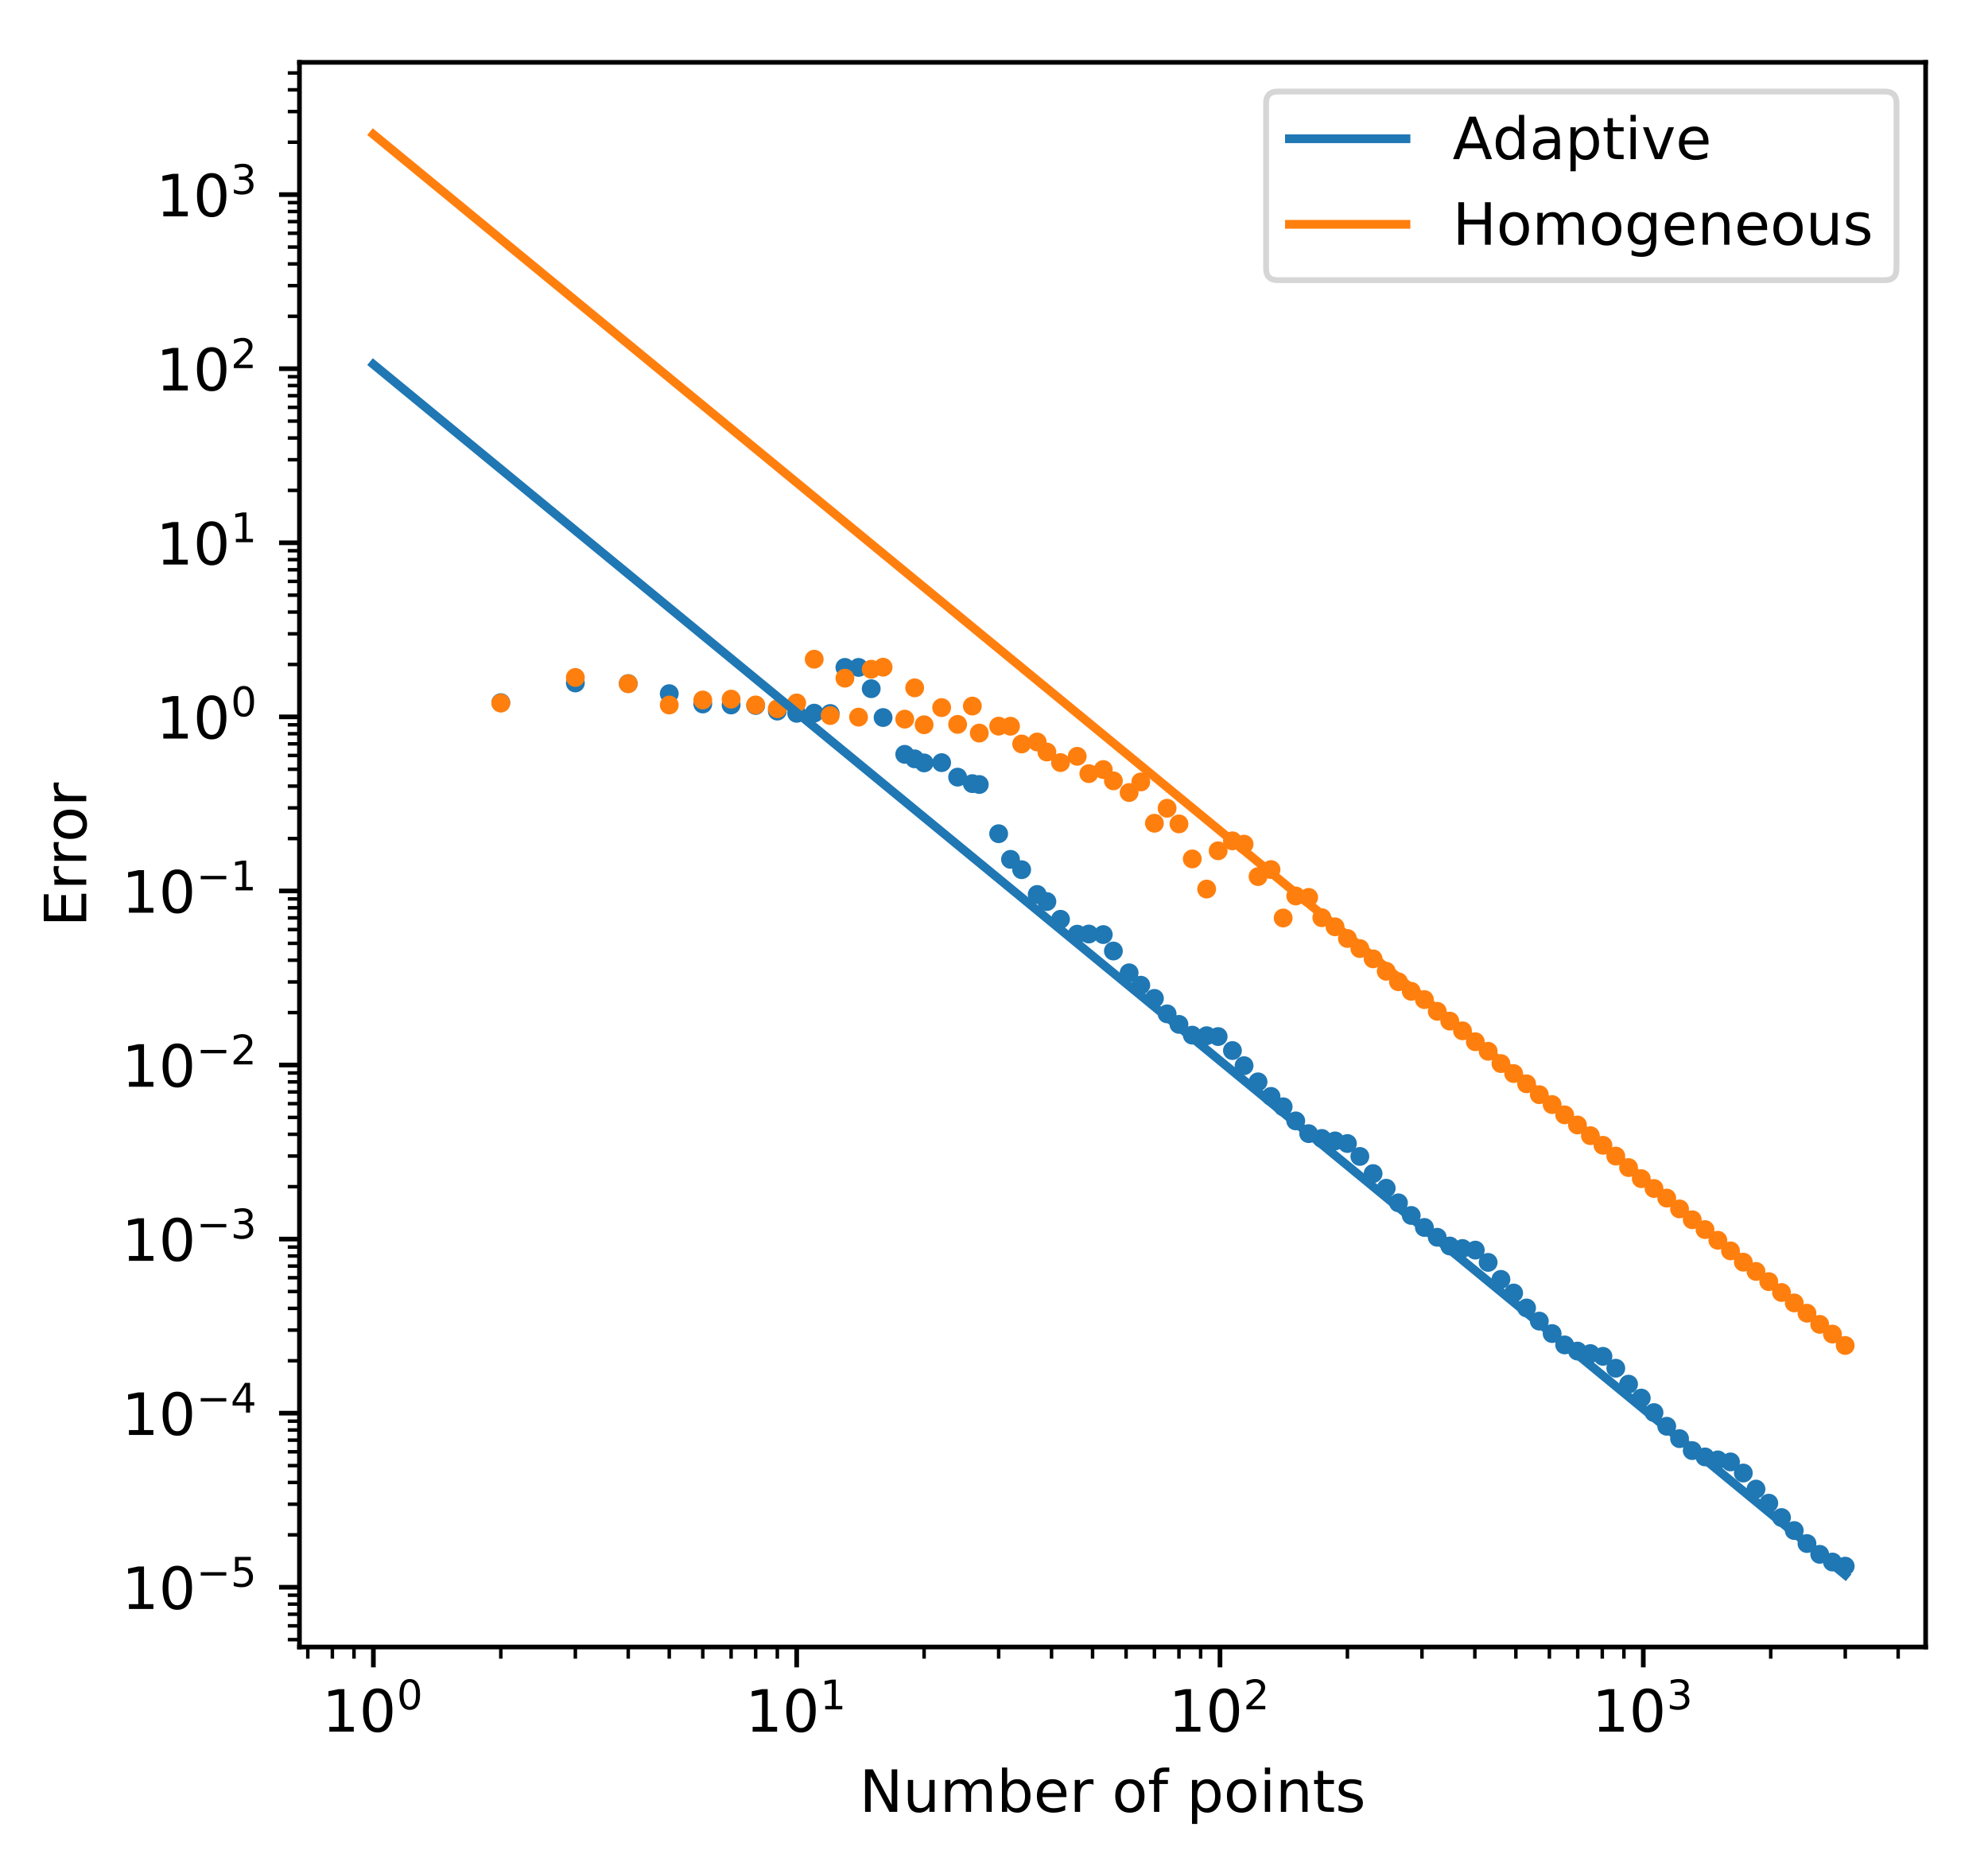 <?xml version="1.0" encoding="utf-8" standalone="no"?>
<!DOCTYPE svg PUBLIC "-//W3C//DTD SVG 1.1//EN"
  "http://www.w3.org/Graphics/SVG/1.1/DTD/svg11.dtd">
<!-- Created with matplotlib (https://matplotlib.org/) -->
<svg height="320.056pt" version="1.1" viewBox="0 0 341.078 320.056" width="341.078pt" xmlns="http://www.w3.org/2000/svg" xmlns:xlink="http://www.w3.org/1999/xlink">
 <defs>
  <style type="text/css">
*{stroke-linecap:butt;stroke-linejoin:round;}
  </style>
 </defs>
 <g id="figure_1">
  <g id="patch_1">
   <path d="M 0 320.056 
L 341.078 320.056 
L 341.078 0 
L 0 0 
z
" style="fill:#ffffff;"/>
  </g>
  <g id="axes_1">
   <g id="patch_2">
    <path d="M 51.378 282.5 
L 330.378 282.5 
L 330.378 10.7 
L 51.378 10.7 
z
" style="fill:#ffffff;"/>
   </g>
   <g id="PathCollection_1">
    <defs>
     <path d="M 0 1.118 
C 0.297 1.118 0.581 1 0.791 0.791 
C 1 0.581 1.118 0.297 1.118 0 
C 1.118 -0.297 1 -0.581 0.791 -0.791 
C 0.581 -1 0.297 -1.118 0 -1.118 
C -0.297 -1.118 -0.581 -1 -0.791 -0.791 
C -1 -0.581 -1.118 -0.297 -1.118 0 
C -1.118 0.297 -1 0.581 -0.791 0.791 
C -0.581 1 -0.297 1.118 0 1.118 
z
" id="m2e2a7b0fdf" style="stroke:#1f77b4;"/>
    </defs>
    <g clip-path="url(#p177c0b82cb)">
     <use style="fill:#1f77b4;stroke:#1f77b4;" x="85.923" xlink:href="#m2e2a7b0fdf" y="120.519"/>
     <use style="fill:#1f77b4;stroke:#1f77b4;" x="98.711" xlink:href="#m2e2a7b0fdf" y="117.146"/>
     <use style="fill:#1f77b4;stroke:#1f77b4;" x="107.785" xlink:href="#m2e2a7b0fdf" y="117.251"/>
     <use style="fill:#1f77b4;stroke:#1f77b4;" x="114.823" xlink:href="#m2e2a7b0fdf" y="118.979"/>
     <use style="fill:#1f77b4;stroke:#1f77b4;" x="120.574" xlink:href="#m2e2a7b0fdf" y="120.752"/>
     <use style="fill:#1f77b4;stroke:#1f77b4;" x="125.436" xlink:href="#m2e2a7b0fdf" y="120.922"/>
     <use style="fill:#1f77b4;stroke:#1f77b4;" x="129.648" xlink:href="#m2e2a7b0fdf" y="121.007"/>
     <use style="fill:#1f77b4;stroke:#1f77b4;" x="133.363" xlink:href="#m2e2a7b0fdf" y="121.97"/>
     <use style="fill:#1f77b4;stroke:#1f77b4;" x="136.686" xlink:href="#m2e2a7b0fdf" y="122.355"/>
     <use style="fill:#1f77b4;stroke:#1f77b4;" x="139.692" xlink:href="#m2e2a7b0fdf" y="122.321"/>
     <use style="fill:#1f77b4;stroke:#1f77b4;" x="142.436" xlink:href="#m2e2a7b0fdf" y="122.385"/>
     <use style="fill:#1f77b4;stroke:#1f77b4;" x="144.961" xlink:href="#m2e2a7b0fdf" y="114.476"/>
     <use style="fill:#1f77b4;stroke:#1f77b4;" x="147.298" xlink:href="#m2e2a7b0fdf" y="114.477"/>
     <use style="fill:#1f77b4;stroke:#1f77b4;" x="149.475" xlink:href="#m2e2a7b0fdf" y="118.13"/>
     <use style="fill:#1f77b4;stroke:#1f77b4;" x="151.51" xlink:href="#m2e2a7b0fdf" y="123.076"/>
     <use style="fill:#1f77b4;stroke:#1f77b4;" x="155.225" xlink:href="#m2e2a7b0fdf" y="129.388"/>
     <use style="fill:#1f77b4;stroke:#1f77b4;" x="156.931" xlink:href="#m2e2a7b0fdf" y="130.163"/>
     <use style="fill:#1f77b4;stroke:#1f77b4;" x="158.548" xlink:href="#m2e2a7b0fdf" y="130.859"/>
     <use style="fill:#1f77b4;stroke:#1f77b4;" x="161.555" xlink:href="#m2e2a7b0fdf" y="130.813"/>
     <use style="fill:#1f77b4;stroke:#1f77b4;" x="164.299" xlink:href="#m2e2a7b0fdf" y="133.3"/>
     <use style="fill:#1f77b4;stroke:#1f77b4;" x="166.824" xlink:href="#m2e2a7b0fdf" y="134.413"/>
     <use style="fill:#1f77b4;stroke:#1f77b4;" x="168.014" xlink:href="#m2e2a7b0fdf" y="134.562"/>
     <use style="fill:#1f77b4;stroke:#1f77b4;" x="171.337" xlink:href="#m2e2a7b0fdf" y="143.003"/>
     <use style="fill:#1f77b4;stroke:#1f77b4;" x="173.373" xlink:href="#m2e2a7b0fdf" y="147.4"/>
     <use style="fill:#1f77b4;stroke:#1f77b4;" x="175.285" xlink:href="#m2e2a7b0fdf" y="149.176"/>
     <use style="fill:#1f77b4;stroke:#1f77b4;" x="177.952" xlink:href="#m2e2a7b0fdf" y="153.425"/>
     <use style="fill:#1f77b4;stroke:#1f77b4;" x="179.612" xlink:href="#m2e2a7b0fdf" y="154.639"/>
     <use style="fill:#1f77b4;stroke:#1f77b4;" x="181.95" xlink:href="#m2e2a7b0fdf" y="157.68"/>
     <use style="fill:#1f77b4;stroke:#1f77b4;" x="184.819" xlink:href="#m2e2a7b0fdf" y="160.236"/>
     <use style="fill:#1f77b4;stroke:#1f77b4;" x="186.812" xlink:href="#m2e2a7b0fdf" y="160.209"/>
     <use style="fill:#1f77b4;stroke:#1f77b4;" x="189.287" xlink:href="#m2e2a7b0fdf" y="160.306"/>
     <use style="fill:#1f77b4;stroke:#1f77b4;" x="191.024" xlink:href="#m2e2a7b0fdf" y="163.124"/>
     <use style="fill:#1f77b4;stroke:#1f77b4;" x="193.721" xlink:href="#m2e2a7b0fdf" y="166.861"/>
     <use style="fill:#1f77b4;stroke:#1f77b4;" x="195.724" xlink:href="#m2e2a7b0fdf" y="168.985"/>
     <use style="fill:#1f77b4;stroke:#1f77b4;" x="198.062" xlink:href="#m2e2a7b0fdf" y="171.252"/>
     <use style="fill:#1f77b4;stroke:#1f77b4;" x="200.238" xlink:href="#m2e2a7b0fdf" y="173.901"/>
     <use style="fill:#1f77b4;stroke:#1f77b4;" x="202.273" xlink:href="#m2e2a7b0fdf" y="175.706"/>
     <use style="fill:#1f77b4;stroke:#1f77b4;" x="204.555" xlink:href="#m2e2a7b0fdf" y="177.555"/>
     <use style="fill:#1f77b4;stroke:#1f77b4;" x="207.023" xlink:href="#m2e2a7b0fdf" y="177.65"/>
     <use style="fill:#1f77b4;stroke:#1f77b4;" x="208.995" xlink:href="#m2e2a7b0fdf" y="177.795"/>
     <use style="fill:#1f77b4;stroke:#1f77b4;" x="211.446" xlink:href="#m2e2a7b0fdf" y="180.198"/>
     <use style="fill:#1f77b4;stroke:#1f77b4;" x="213.444" xlink:href="#m2e2a7b0fdf" y="182.79"/>
     <use style="fill:#1f77b4;stroke:#1f77b4;" x="215.841" xlink:href="#m2e2a7b0fdf" y="185.563"/>
     <use style="fill:#1f77b4;stroke:#1f77b4;" x="218.068" xlink:href="#m2e2a7b0fdf" y="188.061"/>
     <use style="fill:#1f77b4;stroke:#1f77b4;" x="220.149" xlink:href="#m2e2a7b0fdf" y="189.839"/>
     <use style="fill:#1f77b4;stroke:#1f77b4;" x="222.31" xlink:href="#m2e2a7b0fdf" y="192.262"/>
     <use style="fill:#1f77b4;stroke:#1f77b4;" x="224.528" xlink:href="#m2e2a7b0fdf" y="194.448"/>
     <use style="fill:#1f77b4;stroke:#1f77b4;" x="226.782" xlink:href="#m2e2a7b0fdf" y="195.273"/>
     <use style="fill:#1f77b4;stroke:#1f77b4;" x="229.054" xlink:href="#m2e2a7b0fdf" y="195.692"/>
     <use style="fill:#1f77b4;stroke:#1f77b4;" x="231.174" xlink:href="#m2e2a7b0fdf" y="196.144"/>
     <use style="fill:#1f77b4;stroke:#1f77b4;" x="233.308" xlink:href="#m2e2a7b0fdf" y="198.359"/>
     <use style="fill:#1f77b4;stroke:#1f77b4;" x="235.582" xlink:href="#m2e2a7b0fdf" y="201.301"/>
     <use style="fill:#1f77b4;stroke:#1f77b4;" x="237.832" xlink:href="#m2e2a7b0fdf" y="203.812"/>
     <use style="fill:#1f77b4;stroke:#1f77b4;" x="239.931" xlink:href="#m2e2a7b0fdf" y="206.319"/>
     <use style="fill:#1f77b4;stroke:#1f77b4;" x="242.123" xlink:href="#m2e2a7b0fdf" y="208.48"/>
     <use style="fill:#1f77b4;stroke:#1f77b4;" x="244.381" xlink:href="#m2e2a7b0fdf" y="210.539"/>
     <use style="fill:#1f77b4;stroke:#1f77b4;" x="246.584" xlink:href="#m2e2a7b0fdf" y="212.222"/>
     <use style="fill:#1f77b4;stroke:#1f77b4;" x="248.735" xlink:href="#m2e2a7b0fdf" y="213.72"/>
     <use style="fill:#1f77b4;stroke:#1f77b4;" x="250.917" xlink:href="#m2e2a7b0fdf" y="214.151"/>
     <use style="fill:#1f77b4;stroke:#1f77b4;" x="253.116" xlink:href="#m2e2a7b0fdf" y="214.426"/>
     <use style="fill:#1f77b4;stroke:#1f77b4;" x="255.318" xlink:href="#m2e2a7b0fdf" y="216.534"/>
     <use style="fill:#1f77b4;stroke:#1f77b4;" x="257.513" xlink:href="#m2e2a7b0fdf" y="219.445"/>
     <use style="fill:#1f77b4;stroke:#1f77b4;" x="259.694" xlink:href="#m2e2a7b0fdf" y="221.783"/>
     <use style="fill:#1f77b4;stroke:#1f77b4;" x="261.913" xlink:href="#m2e2a7b0fdf" y="224.349"/>
     <use style="fill:#1f77b4;stroke:#1f77b4;" x="264.097" xlink:href="#m2e2a7b0fdf" y="226.607"/>
     <use style="fill:#1f77b4;stroke:#1f77b4;" x="266.295" xlink:href="#m2e2a7b0fdf" y="228.739"/>
     <use style="fill:#1f77b4;stroke:#1f77b4;" x="268.447" xlink:href="#m2e2a7b0fdf" y="230.688"/>
     <use style="fill:#1f77b4;stroke:#1f77b4;" x="270.642" xlink:href="#m2e2a7b0fdf" y="231.744"/>
     <use style="fill:#1f77b4;stroke:#1f77b4;" x="272.864" xlink:href="#m2e2a7b0fdf" y="232.176"/>
     <use style="fill:#1f77b4;stroke:#1f77b4;" x="275.017" xlink:href="#m2e2a7b0fdf" y="232.647"/>
     <use style="fill:#1f77b4;stroke:#1f77b4;" x="277.217" xlink:href="#m2e2a7b0fdf" y="234.686"/>
     <use style="fill:#1f77b4;stroke:#1f77b4;" x="279.41" xlink:href="#m2e2a7b0fdf" y="237.419"/>
     <use style="fill:#1f77b4;stroke:#1f77b4;" x="281.589" xlink:href="#m2e2a7b0fdf" y="239.805"/>
     <use style="fill:#1f77b4;stroke:#1f77b4;" x="283.775" xlink:href="#m2e2a7b0fdf" y="242.294"/>
     <use style="fill:#1f77b4;stroke:#1f77b4;" x="285.959" xlink:href="#m2e2a7b0fdf" y="244.641"/>
     <use style="fill:#1f77b4;stroke:#1f77b4;" x="288.158" xlink:href="#m2e2a7b0fdf" y="246.766"/>
     <use style="fill:#1f77b4;stroke:#1f77b4;" x="290.334" xlink:href="#m2e2a7b0fdf" y="248.815"/>
     <use style="fill:#1f77b4;stroke:#1f77b4;" x="292.528" xlink:href="#m2e2a7b0fdf" y="249.901"/>
     <use style="fill:#1f77b4;stroke:#1f77b4;" x="294.726" xlink:href="#m2e2a7b0fdf" y="250.41"/>
     <use style="fill:#1f77b4;stroke:#1f77b4;" x="296.9" xlink:href="#m2e2a7b0fdf" y="250.755"/>
     <use style="fill:#1f77b4;stroke:#1f77b4;" x="299.098" xlink:href="#m2e2a7b0fdf" y="252.663"/>
     <use style="fill:#1f77b4;stroke:#1f77b4;" x="301.273" xlink:href="#m2e2a7b0fdf" y="255.42"/>
     <use style="fill:#1f77b4;stroke:#1f77b4;" x="303.467" xlink:href="#m2e2a7b0fdf" y="257.835"/>
     <use style="fill:#1f77b4;stroke:#1f77b4;" x="305.653" xlink:href="#m2e2a7b0fdf" y="260.297"/>
     <use style="fill:#1f77b4;stroke:#1f77b4;" x="307.836" xlink:href="#m2e2a7b0fdf" y="262.529"/>
     <use style="fill:#1f77b4;stroke:#1f77b4;" x="310.02" xlink:href="#m2e2a7b0fdf" y="264.758"/>
     <use style="fill:#1f77b4;stroke:#1f77b4;" x="312.208" xlink:href="#m2e2a7b0fdf" y="266.609"/>
     <use style="fill:#1f77b4;stroke:#1f77b4;" x="314.39" xlink:href="#m2e2a7b0fdf" y="267.928"/>
     <use style="fill:#1f77b4;stroke:#1f77b4;" x="316.578" xlink:href="#m2e2a7b0fdf" y="268.637"/>
    </g>
   </g>
   <g id="PathCollection_2">
    <defs>
     <path d="M 0 1.118 
C 0.297 1.118 0.581 1 0.791 0.791 
C 1 0.581 1.118 0.297 1.118 0 
C 1.118 -0.297 1 -0.581 0.791 -0.791 
C 0.581 -1 0.297 -1.118 0 -1.118 
C -0.297 -1.118 -0.581 -1 -0.791 -0.791 
C -1 -0.581 -1.118 -0.297 -1.118 0 
C -1.118 0.297 -1 0.581 -0.791 0.791 
C -0.581 1 -0.297 1.118 0 1.118 
z
" id="m3ff3730a1a" style="stroke:#ff7f0e;"/>
    </defs>
    <g clip-path="url(#p177c0b82cb)">
     <use style="fill:#ff7f0e;stroke:#ff7f0e;" x="85.923" xlink:href="#m3ff3730a1a" y="120.598"/>
     <use style="fill:#ff7f0e;stroke:#ff7f0e;" x="98.711" xlink:href="#m3ff3730a1a" y="116.202"/>
     <use style="fill:#ff7f0e;stroke:#ff7f0e;" x="107.785" xlink:href="#m3ff3730a1a" y="117.273"/>
     <use style="fill:#ff7f0e;stroke:#ff7f0e;" x="114.823" xlink:href="#m3ff3730a1a" y="120.929"/>
     <use style="fill:#ff7f0e;stroke:#ff7f0e;" x="120.574" xlink:href="#m3ff3730a1a" y="120.066"/>
     <use style="fill:#ff7f0e;stroke:#ff7f0e;" x="125.436" xlink:href="#m3ff3730a1a" y="119.919"/>
     <use style="fill:#ff7f0e;stroke:#ff7f0e;" x="129.648" xlink:href="#m3ff3730a1a" y="120.915"/>
     <use style="fill:#ff7f0e;stroke:#ff7f0e;" x="133.363" xlink:href="#m3ff3730a1a" y="121.563"/>
     <use style="fill:#ff7f0e;stroke:#ff7f0e;" x="136.686" xlink:href="#m3ff3730a1a" y="120.572"/>
     <use style="fill:#ff7f0e;stroke:#ff7f0e;" x="139.692" xlink:href="#m3ff3730a1a" y="113.071"/>
     <use style="fill:#ff7f0e;stroke:#ff7f0e;" x="142.436" xlink:href="#m3ff3730a1a" y="122.732"/>
     <use style="fill:#ff7f0e;stroke:#ff7f0e;" x="144.961" xlink:href="#m3ff3730a1a" y="116.329"/>
     <use style="fill:#ff7f0e;stroke:#ff7f0e;" x="147.298" xlink:href="#m3ff3730a1a" y="123.007"/>
     <use style="fill:#ff7f0e;stroke:#ff7f0e;" x="149.475" xlink:href="#m3ff3730a1a" y="114.792"/>
     <use style="fill:#ff7f0e;stroke:#ff7f0e;" x="151.51" xlink:href="#m3ff3730a1a" y="114.445"/>
     <use style="fill:#ff7f0e;stroke:#ff7f0e;" x="155.225" xlink:href="#m3ff3730a1a" y="123.353"/>
     <use style="fill:#ff7f0e;stroke:#ff7f0e;" x="156.931" xlink:href="#m3ff3730a1a" y="117.984"/>
     <use style="fill:#ff7f0e;stroke:#ff7f0e;" x="158.548" xlink:href="#m3ff3730a1a" y="124.313"/>
     <use style="fill:#ff7f0e;stroke:#ff7f0e;" x="161.555" xlink:href="#m3ff3730a1a" y="121.371"/>
     <use style="fill:#ff7f0e;stroke:#ff7f0e;" x="164.299" xlink:href="#m3ff3730a1a" y="124.25"/>
     <use style="fill:#ff7f0e;stroke:#ff7f0e;" x="166.824" xlink:href="#m3ff3730a1a" y="121.108"/>
     <use style="fill:#ff7f0e;stroke:#ff7f0e;" x="168.014" xlink:href="#m3ff3730a1a" y="125.742"/>
     <use style="fill:#ff7f0e;stroke:#ff7f0e;" x="171.337" xlink:href="#m3ff3730a1a" y="124.553"/>
     <use style="fill:#ff7f0e;stroke:#ff7f0e;" x="173.373" xlink:href="#m3ff3730a1a" y="124.569"/>
     <use style="fill:#ff7f0e;stroke:#ff7f0e;" x="175.285" xlink:href="#m3ff3730a1a" y="127.61"/>
     <use style="fill:#ff7f0e;stroke:#ff7f0e;" x="177.952" xlink:href="#m3ff3730a1a" y="127.27"/>
     <use style="fill:#ff7f0e;stroke:#ff7f0e;" x="179.612" xlink:href="#m3ff3730a1a" y="128.992"/>
     <use style="fill:#ff7f0e;stroke:#ff7f0e;" x="181.95" xlink:href="#m3ff3730a1a" y="130.803"/>
     <use style="fill:#ff7f0e;stroke:#ff7f0e;" x="184.819" xlink:href="#m3ff3730a1a" y="129.728"/>
     <use style="fill:#ff7f0e;stroke:#ff7f0e;" x="186.812" xlink:href="#m3ff3730a1a" y="132.699"/>
     <use style="fill:#ff7f0e;stroke:#ff7f0e;" x="189.287" xlink:href="#m3ff3730a1a" y="131.997"/>
     <use style="fill:#ff7f0e;stroke:#ff7f0e;" x="191.024" xlink:href="#m3ff3730a1a" y="133.934"/>
     <use style="fill:#ff7f0e;stroke:#ff7f0e;" x="193.721" xlink:href="#m3ff3730a1a" y="135.942"/>
     <use style="fill:#ff7f0e;stroke:#ff7f0e;" x="195.724" xlink:href="#m3ff3730a1a" y="134.125"/>
     <use style="fill:#ff7f0e;stroke:#ff7f0e;" x="198.062" xlink:href="#m3ff3730a1a" y="141.207"/>
     <use style="fill:#ff7f0e;stroke:#ff7f0e;" x="200.238" xlink:href="#m3ff3730a1a" y="138.638"/>
     <use style="fill:#ff7f0e;stroke:#ff7f0e;" x="202.273" xlink:href="#m3ff3730a1a" y="141.32"/>
     <use style="fill:#ff7f0e;stroke:#ff7f0e;" x="204.555" xlink:href="#m3ff3730a1a" y="147.327"/>
     <use style="fill:#ff7f0e;stroke:#ff7f0e;" x="207.023" xlink:href="#m3ff3730a1a" y="152.496"/>
     <use style="fill:#ff7f0e;stroke:#ff7f0e;" x="208.995" xlink:href="#m3ff3730a1a" y="145.931"/>
     <use style="fill:#ff7f0e;stroke:#ff7f0e;" x="211.446" xlink:href="#m3ff3730a1a" y="144.226"/>
     <use style="fill:#ff7f0e;stroke:#ff7f0e;" x="213.444" xlink:href="#m3ff3730a1a" y="144.795"/>
     <use style="fill:#ff7f0e;stroke:#ff7f0e;" x="215.841" xlink:href="#m3ff3730a1a" y="150.356"/>
     <use style="fill:#ff7f0e;stroke:#ff7f0e;" x="218.068" xlink:href="#m3ff3730a1a" y="149.154"/>
     <use style="fill:#ff7f0e;stroke:#ff7f0e;" x="220.149" xlink:href="#m3ff3730a1a" y="157.461"/>
     <use style="fill:#ff7f0e;stroke:#ff7f0e;" x="222.31" xlink:href="#m3ff3730a1a" y="153.683"/>
     <use style="fill:#ff7f0e;stroke:#ff7f0e;" x="224.528" xlink:href="#m3ff3730a1a" y="153.93"/>
     <use style="fill:#ff7f0e;stroke:#ff7f0e;" x="226.782" xlink:href="#m3ff3730a1a" y="157.409"/>
     <use style="fill:#ff7f0e;stroke:#ff7f0e;" x="229.054" xlink:href="#m3ff3730a1a" y="158.975"/>
     <use style="fill:#ff7f0e;stroke:#ff7f0e;" x="231.174" xlink:href="#m3ff3730a1a" y="160.973"/>
     <use style="fill:#ff7f0e;stroke:#ff7f0e;" x="233.308" xlink:href="#m3ff3730a1a" y="162.703"/>
     <use style="fill:#ff7f0e;stroke:#ff7f0e;" x="235.582" xlink:href="#m3ff3730a1a" y="164.466"/>
     <use style="fill:#ff7f0e;stroke:#ff7f0e;" x="237.832" xlink:href="#m3ff3730a1a" y="166.597"/>
     <use style="fill:#ff7f0e;stroke:#ff7f0e;" x="239.931" xlink:href="#m3ff3730a1a" y="168.4"/>
     <use style="fill:#ff7f0e;stroke:#ff7f0e;" x="242.123" xlink:href="#m3ff3730a1a" y="170.036"/>
     <use style="fill:#ff7f0e;stroke:#ff7f0e;" x="244.381" xlink:href="#m3ff3730a1a" y="171.456"/>
     <use style="fill:#ff7f0e;stroke:#ff7f0e;" x="246.584" xlink:href="#m3ff3730a1a" y="173.467"/>
     <use style="fill:#ff7f0e;stroke:#ff7f0e;" x="248.735" xlink:href="#m3ff3730a1a" y="175.146"/>
     <use style="fill:#ff7f0e;stroke:#ff7f0e;" x="250.917" xlink:href="#m3ff3730a1a" y="176.812"/>
     <use style="fill:#ff7f0e;stroke:#ff7f0e;" x="253.116" xlink:href="#m3ff3730a1a" y="178.683"/>
     <use style="fill:#ff7f0e;stroke:#ff7f0e;" x="255.318" xlink:href="#m3ff3730a1a" y="180.322"/>
     <use style="fill:#ff7f0e;stroke:#ff7f0e;" x="257.513" xlink:href="#m3ff3730a1a" y="182.431"/>
     <use style="fill:#ff7f0e;stroke:#ff7f0e;" x="259.694" xlink:href="#m3ff3730a1a" y="184.14"/>
     <use style="fill:#ff7f0e;stroke:#ff7f0e;" x="261.913" xlink:href="#m3ff3730a1a" y="185.901"/>
     <use style="fill:#ff7f0e;stroke:#ff7f0e;" x="264.097" xlink:href="#m3ff3730a1a" y="187.766"/>
     <use style="fill:#ff7f0e;stroke:#ff7f0e;" x="266.295" xlink:href="#m3ff3730a1a" y="189.461"/>
     <use style="fill:#ff7f0e;stroke:#ff7f0e;" x="268.447" xlink:href="#m3ff3730a1a" y="191.228"/>
     <use style="fill:#ff7f0e;stroke:#ff7f0e;" x="270.642" xlink:href="#m3ff3730a1a" y="192.962"/>
     <use style="fill:#ff7f0e;stroke:#ff7f0e;" x="272.864" xlink:href="#m3ff3730a1a" y="194.799"/>
     <use style="fill:#ff7f0e;stroke:#ff7f0e;" x="275.017" xlink:href="#m3ff3730a1a" y="196.448"/>
     <use style="fill:#ff7f0e;stroke:#ff7f0e;" x="277.217" xlink:href="#m3ff3730a1a" y="198.298"/>
     <use style="fill:#ff7f0e;stroke:#ff7f0e;" x="279.41" xlink:href="#m3ff3730a1a" y="200.269"/>
     <use style="fill:#ff7f0e;stroke:#ff7f0e;" x="281.589" xlink:href="#m3ff3730a1a" y="202.168"/>
     <use style="fill:#ff7f0e;stroke:#ff7f0e;" x="283.775" xlink:href="#m3ff3730a1a" y="203.856"/>
     <use style="fill:#ff7f0e;stroke:#ff7f0e;" x="285.959" xlink:href="#m3ff3730a1a" y="205.501"/>
     <use style="fill:#ff7f0e;stroke:#ff7f0e;" x="288.158" xlink:href="#m3ff3730a1a" y="207.36"/>
     <use style="fill:#ff7f0e;stroke:#ff7f0e;" x="290.334" xlink:href="#m3ff3730a1a" y="209.215"/>
     <use style="fill:#ff7f0e;stroke:#ff7f0e;" x="292.528" xlink:href="#m3ff3730a1a" y="210.906"/>
     <use style="fill:#ff7f0e;stroke:#ff7f0e;" x="294.726" xlink:href="#m3ff3730a1a" y="212.736"/>
     <use style="fill:#ff7f0e;stroke:#ff7f0e;" x="296.9" xlink:href="#m3ff3730a1a" y="214.557"/>
     <use style="fill:#ff7f0e;stroke:#ff7f0e;" x="299.098" xlink:href="#m3ff3730a1a" y="216.495"/>
     <use style="fill:#ff7f0e;stroke:#ff7f0e;" x="301.273" xlink:href="#m3ff3730a1a" y="218.081"/>
     <use style="fill:#ff7f0e;stroke:#ff7f0e;" x="303.467" xlink:href="#m3ff3730a1a" y="219.829"/>
     <use style="fill:#ff7f0e;stroke:#ff7f0e;" x="305.653" xlink:href="#m3ff3730a1a" y="221.697"/>
     <use style="fill:#ff7f0e;stroke:#ff7f0e;" x="307.836" xlink:href="#m3ff3730a1a" y="223.485"/>
     <use style="fill:#ff7f0e;stroke:#ff7f0e;" x="310.02" xlink:href="#m3ff3730a1a" y="225.247"/>
     <use style="fill:#ff7f0e;stroke:#ff7f0e;" x="312.208" xlink:href="#m3ff3730a1a" y="227.163"/>
     <use style="fill:#ff7f0e;stroke:#ff7f0e;" x="314.39" xlink:href="#m3ff3730a1a" y="228.83"/>
     <use style="fill:#ff7f0e;stroke:#ff7f0e;" x="316.578" xlink:href="#m3ff3730a1a" y="230.781"/>
    </g>
   </g>
   <g id="matplotlib.axis_1">
    <g id="xtick_1">
     <g id="line2d_1">
      <defs>
       <path d="M 0 0 
L 0 3.5 
" id="m47d41dedac" style="stroke:#000000;stroke-width:0.8;"/>
      </defs>
      <g>
       <use style="stroke:#000000;stroke-width:0.8;" x="64.06" xlink:href="#m47d41dedac" y="282.5"/>
      </g>
     </g>
     <g id="text_1">
      <!-- $\mathdefault{10^{0}}$ -->
      <defs>
       <path d="M 12.406 8.297 
L 28.516 8.297 
L 28.516 63.922 
L 10.984 60.406 
L 10.984 69.391 
L 28.422 72.906 
L 38.281 72.906 
L 38.281 8.297 
L 54.391 8.297 
L 54.391 0 
L 12.406 0 
z
" id="DejaVuSans-49"/>
       <path d="M 31.781 66.406 
Q 24.172 66.406 20.328 58.906 
Q 16.5 51.422 16.5 36.375 
Q 16.5 21.391 20.328 13.891 
Q 24.172 6.391 31.781 6.391 
Q 39.453 6.391 43.281 13.891 
Q 47.125 21.391 47.125 36.375 
Q 47.125 51.422 43.281 58.906 
Q 39.453 66.406 31.781 66.406 
z
M 31.781 74.219 
Q 44.047 74.219 50.516 64.516 
Q 56.984 54.828 56.984 36.375 
Q 56.984 17.969 50.516 8.266 
Q 44.047 -1.422 31.781 -1.422 
Q 19.531 -1.422 13.062 8.266 
Q 6.594 17.969 6.594 36.375 
Q 6.594 54.828 13.062 64.516 
Q 19.531 74.219 31.781 74.219 
z
" id="DejaVuSans-48"/>
      </defs>
      <g transform="translate(55.26 297.098)scale(0.1 -0.1)">
       <use transform="translate(0 0.766)" xlink:href="#DejaVuSans-49"/>
       <use transform="translate(63.623 0.766)" xlink:href="#DejaVuSans-48"/>
       <use transform="translate(128.203 39.047)scale(0.7)" xlink:href="#DejaVuSans-48"/>
      </g>
     </g>
    </g>
    <g id="xtick_2">
     <g id="line2d_2">
      <g>
       <use style="stroke:#000000;stroke-width:0.8;" x="136.686" xlink:href="#m47d41dedac" y="282.5"/>
      </g>
     </g>
     <g id="text_2">
      <!-- $\mathdefault{10^{1}}$ -->
      <g transform="translate(127.886 297.098)scale(0.1 -0.1)">
       <use transform="translate(0 0.684)" xlink:href="#DejaVuSans-49"/>
       <use transform="translate(63.623 0.684)" xlink:href="#DejaVuSans-48"/>
       <use transform="translate(128.203 38.966)scale(0.7)" xlink:href="#DejaVuSans-49"/>
      </g>
     </g>
    </g>
    <g id="xtick_3">
     <g id="line2d_3">
      <g>
       <use style="stroke:#000000;stroke-width:0.8;" x="209.312" xlink:href="#m47d41dedac" y="282.5"/>
      </g>
     </g>
     <g id="text_3">
      <!-- $\mathdefault{10^{2}}$ -->
      <defs>
       <path d="M 19.188 8.297 
L 53.609 8.297 
L 53.609 0 
L 7.328 0 
L 7.328 8.297 
Q 12.938 14.109 22.625 23.891 
Q 32.328 33.688 34.812 36.531 
Q 39.547 41.844 41.422 45.531 
Q 43.312 49.219 43.312 52.781 
Q 43.312 58.594 39.234 62.25 
Q 35.156 65.922 28.609 65.922 
Q 23.969 65.922 18.812 64.312 
Q 13.672 62.703 7.812 59.422 
L 7.812 69.391 
Q 13.766 71.781 18.938 73 
Q 24.125 74.219 28.422 74.219 
Q 39.75 74.219 46.484 68.547 
Q 53.219 62.891 53.219 53.422 
Q 53.219 48.922 51.531 44.891 
Q 49.859 40.875 45.406 35.406 
Q 44.188 33.984 37.641 27.219 
Q 31.109 20.453 19.188 8.297 
z
" id="DejaVuSans-50"/>
      </defs>
      <g transform="translate(200.512 297.098)scale(0.1 -0.1)">
       <use transform="translate(0 0.766)" xlink:href="#DejaVuSans-49"/>
       <use transform="translate(63.623 0.766)" xlink:href="#DejaVuSans-48"/>
       <use transform="translate(128.203 39.047)scale(0.7)" xlink:href="#DejaVuSans-50"/>
      </g>
     </g>
    </g>
    <g id="xtick_4">
     <g id="line2d_4">
      <g>
       <use style="stroke:#000000;stroke-width:0.8;" x="281.937" xlink:href="#m47d41dedac" y="282.5"/>
      </g>
     </g>
     <g id="text_4">
      <!-- $\mathdefault{10^{3}}$ -->
      <defs>
       <path d="M 40.578 39.312 
Q 47.656 37.797 51.625 33 
Q 55.609 28.219 55.609 21.188 
Q 55.609 10.406 48.188 4.484 
Q 40.766 -1.422 27.094 -1.422 
Q 22.516 -1.422 17.656 -0.516 
Q 12.797 0.391 7.625 2.203 
L 7.625 11.719 
Q 11.719 9.328 16.594 8.109 
Q 21.484 6.891 26.812 6.891 
Q 36.078 6.891 40.938 10.547 
Q 45.797 14.203 45.797 21.188 
Q 45.797 27.641 41.281 31.266 
Q 36.766 34.906 28.719 34.906 
L 20.219 34.906 
L 20.219 43.016 
L 29.109 43.016 
Q 36.375 43.016 40.234 45.922 
Q 44.094 48.828 44.094 54.297 
Q 44.094 59.906 40.109 62.906 
Q 36.141 65.922 28.719 65.922 
Q 24.656 65.922 20.016 65.031 
Q 15.375 64.156 9.812 62.312 
L 9.812 71.094 
Q 15.438 72.656 20.344 73.438 
Q 25.25 74.219 29.594 74.219 
Q 40.828 74.219 47.359 69.109 
Q 53.906 64.016 53.906 55.328 
Q 53.906 49.266 50.438 45.094 
Q 46.969 40.922 40.578 39.312 
z
" id="DejaVuSans-51"/>
      </defs>
      <g transform="translate(273.137 297.098)scale(0.1 -0.1)">
       <use transform="translate(0 0.766)" xlink:href="#DejaVuSans-49"/>
       <use transform="translate(63.623 0.766)" xlink:href="#DejaVuSans-48"/>
       <use transform="translate(128.203 39.047)scale(0.7)" xlink:href="#DejaVuSans-51"/>
      </g>
     </g>
    </g>
    <g id="xtick_5">
     <g id="line2d_5">
      <defs>
       <path d="M 0 0 
L 0 2 
" id="m6ae7509fcc" style="stroke:#000000;stroke-width:0.6;"/>
      </defs>
      <g>
       <use style="stroke:#000000;stroke-width:0.6;" x="52.81" xlink:href="#m6ae7509fcc" y="282.5"/>
      </g>
     </g>
    </g>
    <g id="xtick_6">
     <g id="line2d_6">
      <g>
       <use style="stroke:#000000;stroke-width:0.6;" x="57.022" xlink:href="#m6ae7509fcc" y="282.5"/>
      </g>
     </g>
    </g>
    <g id="xtick_7">
     <g id="line2d_7">
      <g>
       <use style="stroke:#000000;stroke-width:0.6;" x="60.737" xlink:href="#m6ae7509fcc" y="282.5"/>
      </g>
     </g>
    </g>
    <g id="xtick_8">
     <g id="line2d_8">
      <g>
       <use style="stroke:#000000;stroke-width:0.6;" x="85.923" xlink:href="#m6ae7509fcc" y="282.5"/>
      </g>
     </g>
    </g>
    <g id="xtick_9">
     <g id="line2d_9">
      <g>
       <use style="stroke:#000000;stroke-width:0.6;" x="98.711" xlink:href="#m6ae7509fcc" y="282.5"/>
      </g>
     </g>
    </g>
    <g id="xtick_10">
     <g id="line2d_10">
      <g>
       <use style="stroke:#000000;stroke-width:0.6;" x="107.785" xlink:href="#m6ae7509fcc" y="282.5"/>
      </g>
     </g>
    </g>
    <g id="xtick_11">
     <g id="line2d_11">
      <g>
       <use style="stroke:#000000;stroke-width:0.6;" x="114.823" xlink:href="#m6ae7509fcc" y="282.5"/>
      </g>
     </g>
    </g>
    <g id="xtick_12">
     <g id="line2d_12">
      <g>
       <use style="stroke:#000000;stroke-width:0.6;" x="120.574" xlink:href="#m6ae7509fcc" y="282.5"/>
      </g>
     </g>
    </g>
    <g id="xtick_13">
     <g id="line2d_13">
      <g>
       <use style="stroke:#000000;stroke-width:0.6;" x="125.436" xlink:href="#m6ae7509fcc" y="282.5"/>
      </g>
     </g>
    </g>
    <g id="xtick_14">
     <g id="line2d_14">
      <g>
       <use style="stroke:#000000;stroke-width:0.6;" x="129.648" xlink:href="#m6ae7509fcc" y="282.5"/>
      </g>
     </g>
    </g>
    <g id="xtick_15">
     <g id="line2d_15">
      <g>
       <use style="stroke:#000000;stroke-width:0.6;" x="133.363" xlink:href="#m6ae7509fcc" y="282.5"/>
      </g>
     </g>
    </g>
    <g id="xtick_16">
     <g id="line2d_16">
      <g>
       <use style="stroke:#000000;stroke-width:0.6;" x="158.548" xlink:href="#m6ae7509fcc" y="282.5"/>
      </g>
     </g>
    </g>
    <g id="xtick_17">
     <g id="line2d_17">
      <g>
       <use style="stroke:#000000;stroke-width:0.6;" x="171.337" xlink:href="#m6ae7509fcc" y="282.5"/>
      </g>
     </g>
    </g>
    <g id="xtick_18">
     <g id="line2d_18">
      <g>
       <use style="stroke:#000000;stroke-width:0.6;" x="180.411" xlink:href="#m6ae7509fcc" y="282.5"/>
      </g>
     </g>
    </g>
    <g id="xtick_19">
     <g id="line2d_19">
      <g>
       <use style="stroke:#000000;stroke-width:0.6;" x="187.449" xlink:href="#m6ae7509fcc" y="282.5"/>
      </g>
     </g>
    </g>
    <g id="xtick_20">
     <g id="line2d_20">
      <g>
       <use style="stroke:#000000;stroke-width:0.6;" x="193.2" xlink:href="#m6ae7509fcc" y="282.5"/>
      </g>
     </g>
    </g>
    <g id="xtick_21">
     <g id="line2d_21">
      <g>
       <use style="stroke:#000000;stroke-width:0.6;" x="198.062" xlink:href="#m6ae7509fcc" y="282.5"/>
      </g>
     </g>
    </g>
    <g id="xtick_22">
     <g id="line2d_22">
      <g>
       <use style="stroke:#000000;stroke-width:0.6;" x="202.273" xlink:href="#m6ae7509fcc" y="282.5"/>
      </g>
     </g>
    </g>
    <g id="xtick_23">
     <g id="line2d_23">
      <g>
       <use style="stroke:#000000;stroke-width:0.6;" x="205.988" xlink:href="#m6ae7509fcc" y="282.5"/>
      </g>
     </g>
    </g>
    <g id="xtick_24">
     <g id="line2d_24">
      <g>
       <use style="stroke:#000000;stroke-width:0.6;" x="231.174" xlink:href="#m6ae7509fcc" y="282.5"/>
      </g>
     </g>
    </g>
    <g id="xtick_25">
     <g id="line2d_25">
      <g>
       <use style="stroke:#000000;stroke-width:0.6;" x="243.963" xlink:href="#m6ae7509fcc" y="282.5"/>
      </g>
     </g>
    </g>
    <g id="xtick_26">
     <g id="line2d_26">
      <g>
       <use style="stroke:#000000;stroke-width:0.6;" x="253.037" xlink:href="#m6ae7509fcc" y="282.5"/>
      </g>
     </g>
    </g>
    <g id="xtick_27">
     <g id="line2d_27">
      <g>
       <use style="stroke:#000000;stroke-width:0.6;" x="260.075" xlink:href="#m6ae7509fcc" y="282.5"/>
      </g>
     </g>
    </g>
    <g id="xtick_28">
     <g id="line2d_28">
      <g>
       <use style="stroke:#000000;stroke-width:0.6;" x="265.826" xlink:href="#m6ae7509fcc" y="282.5"/>
      </g>
     </g>
    </g>
    <g id="xtick_29">
     <g id="line2d_29">
      <g>
       <use style="stroke:#000000;stroke-width:0.6;" x="270.688" xlink:href="#m6ae7509fcc" y="282.5"/>
      </g>
     </g>
    </g>
    <g id="xtick_30">
     <g id="line2d_30">
      <g>
       <use style="stroke:#000000;stroke-width:0.6;" x="274.899" xlink:href="#m6ae7509fcc" y="282.5"/>
      </g>
     </g>
    </g>
    <g id="xtick_31">
     <g id="line2d_31">
      <g>
       <use style="stroke:#000000;stroke-width:0.6;" x="278.614" xlink:href="#m6ae7509fcc" y="282.5"/>
      </g>
     </g>
    </g>
    <g id="xtick_32">
     <g id="line2d_32">
      <g>
       <use style="stroke:#000000;stroke-width:0.6;" x="303.8" xlink:href="#m6ae7509fcc" y="282.5"/>
      </g>
     </g>
    </g>
    <g id="xtick_33">
     <g id="line2d_33">
      <g>
       <use style="stroke:#000000;stroke-width:0.6;" x="316.589" xlink:href="#m6ae7509fcc" y="282.5"/>
      </g>
     </g>
    </g>
    <g id="xtick_34">
     <g id="line2d_34">
      <g>
       <use style="stroke:#000000;stroke-width:0.6;" x="325.663" xlink:href="#m6ae7509fcc" y="282.5"/>
      </g>
     </g>
    </g>
    <g id="text_5">
     <!-- Number of points -->
     <defs>
      <path d="M 9.812 72.906 
L 23.094 72.906 
L 55.422 11.922 
L 55.422 72.906 
L 64.984 72.906 
L 64.984 0 
L 51.703 0 
L 19.391 60.984 
L 19.391 0 
L 9.812 0 
z
" id="DejaVuSans-78"/>
      <path d="M 8.5 21.578 
L 8.5 54.688 
L 17.484 54.688 
L 17.484 21.922 
Q 17.484 14.156 20.5 10.266 
Q 23.531 6.391 29.594 6.391 
Q 36.859 6.391 41.078 11.031 
Q 45.312 15.672 45.312 23.688 
L 45.312 54.688 
L 54.297 54.688 
L 54.297 0 
L 45.312 0 
L 45.312 8.406 
Q 42.047 3.422 37.719 1 
Q 33.406 -1.422 27.688 -1.422 
Q 18.266 -1.422 13.375 4.438 
Q 8.5 10.297 8.5 21.578 
z
M 31.109 56 
z
" id="DejaVuSans-117"/>
      <path d="M 52 44.188 
Q 55.375 50.25 60.062 53.125 
Q 64.75 56 71.094 56 
Q 79.641 56 84.281 50.016 
Q 88.922 44.047 88.922 33.016 
L 88.922 0 
L 79.891 0 
L 79.891 32.719 
Q 79.891 40.578 77.094 44.375 
Q 74.312 48.188 68.609 48.188 
Q 61.625 48.188 57.562 43.547 
Q 53.516 38.922 53.516 30.906 
L 53.516 0 
L 44.484 0 
L 44.484 32.719 
Q 44.484 40.625 41.703 44.406 
Q 38.922 48.188 33.109 48.188 
Q 26.219 48.188 22.156 43.531 
Q 18.109 38.875 18.109 30.906 
L 18.109 0 
L 9.078 0 
L 9.078 54.688 
L 18.109 54.688 
L 18.109 46.188 
Q 21.188 51.219 25.484 53.609 
Q 29.781 56 35.688 56 
Q 41.656 56 45.828 52.969 
Q 50 49.953 52 44.188 
z
" id="DejaVuSans-109"/>
      <path d="M 48.688 27.297 
Q 48.688 37.203 44.609 42.844 
Q 40.531 48.484 33.406 48.484 
Q 26.266 48.484 22.188 42.844 
Q 18.109 37.203 18.109 27.297 
Q 18.109 17.391 22.188 11.75 
Q 26.266 6.109 33.406 6.109 
Q 40.531 6.109 44.609 11.75 
Q 48.688 17.391 48.688 27.297 
z
M 18.109 46.391 
Q 20.953 51.266 25.266 53.625 
Q 29.594 56 35.594 56 
Q 45.562 56 51.781 48.094 
Q 58.016 40.188 58.016 27.297 
Q 58.016 14.406 51.781 6.484 
Q 45.562 -1.422 35.594 -1.422 
Q 29.594 -1.422 25.266 0.953 
Q 20.953 3.328 18.109 8.203 
L 18.109 0 
L 9.078 0 
L 9.078 75.984 
L 18.109 75.984 
z
" id="DejaVuSans-98"/>
      <path d="M 56.203 29.594 
L 56.203 25.203 
L 14.891 25.203 
Q 15.484 15.922 20.484 11.062 
Q 25.484 6.203 34.422 6.203 
Q 39.594 6.203 44.453 7.469 
Q 49.312 8.734 54.109 11.281 
L 54.109 2.781 
Q 49.266 0.734 44.188 -0.344 
Q 39.109 -1.422 33.891 -1.422 
Q 20.797 -1.422 13.156 6.188 
Q 5.516 13.812 5.516 26.812 
Q 5.516 40.234 12.766 48.109 
Q 20.016 56 32.328 56 
Q 43.359 56 49.781 48.891 
Q 56.203 41.797 56.203 29.594 
z
M 47.219 32.234 
Q 47.125 39.594 43.094 43.984 
Q 39.062 48.391 32.422 48.391 
Q 24.906 48.391 20.391 44.141 
Q 15.875 39.891 15.188 32.172 
z
" id="DejaVuSans-101"/>
      <path d="M 41.109 46.297 
Q 39.594 47.172 37.812 47.578 
Q 36.031 48 33.891 48 
Q 26.266 48 22.188 43.047 
Q 18.109 38.094 18.109 28.812 
L 18.109 0 
L 9.078 0 
L 9.078 54.688 
L 18.109 54.688 
L 18.109 46.188 
Q 20.953 51.172 25.484 53.578 
Q 30.031 56 36.531 56 
Q 37.453 56 38.578 55.875 
Q 39.703 55.766 41.062 55.516 
z
" id="DejaVuSans-114"/>
      <path id="DejaVuSans-32"/>
      <path d="M 30.609 48.391 
Q 23.391 48.391 19.188 42.75 
Q 14.984 37.109 14.984 27.297 
Q 14.984 17.484 19.156 11.844 
Q 23.344 6.203 30.609 6.203 
Q 37.797 6.203 41.984 11.859 
Q 46.188 17.531 46.188 27.297 
Q 46.188 37.016 41.984 42.703 
Q 37.797 48.391 30.609 48.391 
z
M 30.609 56 
Q 42.328 56 49.016 48.375 
Q 55.719 40.766 55.719 27.297 
Q 55.719 13.875 49.016 6.219 
Q 42.328 -1.422 30.609 -1.422 
Q 18.844 -1.422 12.172 6.219 
Q 5.516 13.875 5.516 27.297 
Q 5.516 40.766 12.172 48.375 
Q 18.844 56 30.609 56 
z
" id="DejaVuSans-111"/>
      <path d="M 37.109 75.984 
L 37.109 68.5 
L 28.516 68.5 
Q 23.688 68.5 21.797 66.547 
Q 19.922 64.594 19.922 59.516 
L 19.922 54.688 
L 34.719 54.688 
L 34.719 47.703 
L 19.922 47.703 
L 19.922 0 
L 10.891 0 
L 10.891 47.703 
L 2.297 47.703 
L 2.297 54.688 
L 10.891 54.688 
L 10.891 58.5 
Q 10.891 67.625 15.141 71.797 
Q 19.391 75.984 28.609 75.984 
z
" id="DejaVuSans-102"/>
      <path d="M 18.109 8.203 
L 18.109 -20.797 
L 9.078 -20.797 
L 9.078 54.688 
L 18.109 54.688 
L 18.109 46.391 
Q 20.953 51.266 25.266 53.625 
Q 29.594 56 35.594 56 
Q 45.562 56 51.781 48.094 
Q 58.016 40.188 58.016 27.297 
Q 58.016 14.406 51.781 6.484 
Q 45.562 -1.422 35.594 -1.422 
Q 29.594 -1.422 25.266 0.953 
Q 20.953 3.328 18.109 8.203 
z
M 48.688 27.297 
Q 48.688 37.203 44.609 42.844 
Q 40.531 48.484 33.406 48.484 
Q 26.266 48.484 22.188 42.844 
Q 18.109 37.203 18.109 27.297 
Q 18.109 17.391 22.188 11.75 
Q 26.266 6.109 33.406 6.109 
Q 40.531 6.109 44.609 11.75 
Q 48.688 17.391 48.688 27.297 
z
" id="DejaVuSans-112"/>
      <path d="M 9.422 54.688 
L 18.406 54.688 
L 18.406 0 
L 9.422 0 
z
M 9.422 75.984 
L 18.406 75.984 
L 18.406 64.594 
L 9.422 64.594 
z
" id="DejaVuSans-105"/>
      <path d="M 54.891 33.016 
L 54.891 0 
L 45.906 0 
L 45.906 32.719 
Q 45.906 40.484 42.875 44.328 
Q 39.844 48.188 33.797 48.188 
Q 26.516 48.188 22.312 43.547 
Q 18.109 38.922 18.109 30.906 
L 18.109 0 
L 9.078 0 
L 9.078 54.688 
L 18.109 54.688 
L 18.109 46.188 
Q 21.344 51.125 25.703 53.562 
Q 30.078 56 35.797 56 
Q 45.219 56 50.047 50.172 
Q 54.891 44.344 54.891 33.016 
z
" id="DejaVuSans-110"/>
      <path d="M 18.312 70.219 
L 18.312 54.688 
L 36.812 54.688 
L 36.812 47.703 
L 18.312 47.703 
L 18.312 18.016 
Q 18.312 11.328 20.141 9.422 
Q 21.969 7.516 27.594 7.516 
L 36.812 7.516 
L 36.812 0 
L 27.594 0 
Q 17.188 0 13.234 3.875 
Q 9.281 7.766 9.281 18.016 
L 9.281 47.703 
L 2.688 47.703 
L 2.688 54.688 
L 9.281 54.688 
L 9.281 70.219 
z
" id="DejaVuSans-116"/>
      <path d="M 44.281 53.078 
L 44.281 44.578 
Q 40.484 46.531 36.375 47.5 
Q 32.281 48.484 27.875 48.484 
Q 21.188 48.484 17.844 46.438 
Q 14.5 44.391 14.5 40.281 
Q 14.5 37.156 16.891 35.375 
Q 19.281 33.594 26.516 31.984 
L 29.594 31.297 
Q 39.156 29.25 43.188 25.516 
Q 47.219 21.781 47.219 15.094 
Q 47.219 7.469 41.188 3.016 
Q 35.156 -1.422 24.609 -1.422 
Q 20.219 -1.422 15.453 -0.562 
Q 10.688 0.297 5.422 2 
L 5.422 11.281 
Q 10.406 8.688 15.234 7.391 
Q 20.062 6.109 24.812 6.109 
Q 31.156 6.109 34.562 8.281 
Q 37.984 10.453 37.984 14.406 
Q 37.984 18.062 35.516 20.016 
Q 33.062 21.969 24.703 23.781 
L 21.578 24.516 
Q 13.234 26.266 9.516 29.906 
Q 5.812 33.547 5.812 39.891 
Q 5.812 47.609 11.281 51.797 
Q 16.75 56 26.812 56 
Q 31.781 56 36.172 55.266 
Q 40.578 54.547 44.281 53.078 
z
" id="DejaVuSans-115"/>
     </defs>
     <g transform="translate(147.438 310.777)scale(0.1 -0.1)">
      <use xlink:href="#DejaVuSans-78"/>
      <use x="74.805" xlink:href="#DejaVuSans-117"/>
      <use x="138.184" xlink:href="#DejaVuSans-109"/>
      <use x="235.596" xlink:href="#DejaVuSans-98"/>
      <use x="299.072" xlink:href="#DejaVuSans-101"/>
      <use x="360.596" xlink:href="#DejaVuSans-114"/>
      <use x="401.709" xlink:href="#DejaVuSans-32"/>
      <use x="433.496" xlink:href="#DejaVuSans-111"/>
      <use x="494.678" xlink:href="#DejaVuSans-102"/>
      <use x="529.883" xlink:href="#DejaVuSans-32"/>
      <use x="561.67" xlink:href="#DejaVuSans-112"/>
      <use x="625.146" xlink:href="#DejaVuSans-111"/>
      <use x="686.328" xlink:href="#DejaVuSans-105"/>
      <use x="714.111" xlink:href="#DejaVuSans-110"/>
      <use x="777.49" xlink:href="#DejaVuSans-116"/>
      <use x="816.699" xlink:href="#DejaVuSans-115"/>
     </g>
    </g>
   </g>
   <g id="matplotlib.axis_2">
    <g id="ytick_1">
     <g id="line2d_35">
      <defs>
       <path d="M 0 0 
L -3.5 0 
" id="m2b0375858e" style="stroke:#000000;stroke-width:0.8;"/>
      </defs>
      <g>
       <use style="stroke:#000000;stroke-width:0.8;" x="51.378" xlink:href="#m2b0375858e" y="272.254"/>
      </g>
     </g>
     <g id="text_6">
      <!-- $\mathdefault{10^{-5}}$ -->
      <defs>
       <path d="M 10.594 35.5 
L 73.188 35.5 
L 73.188 27.203 
L 10.594 27.203 
z
" id="DejaVuSans-8722"/>
       <path d="M 10.797 72.906 
L 49.516 72.906 
L 49.516 64.594 
L 19.828 64.594 
L 19.828 46.734 
Q 21.969 47.469 24.109 47.828 
Q 26.266 48.188 28.422 48.188 
Q 40.625 48.188 47.75 41.5 
Q 54.891 34.812 54.891 23.391 
Q 54.891 11.625 47.562 5.094 
Q 40.234 -1.422 26.906 -1.422 
Q 22.312 -1.422 17.547 -0.641 
Q 12.797 0.141 7.719 1.703 
L 7.719 11.625 
Q 12.109 9.234 16.797 8.062 
Q 21.484 6.891 26.703 6.891 
Q 35.156 6.891 40.078 11.328 
Q 45.016 15.766 45.016 23.391 
Q 45.016 31 40.078 35.438 
Q 35.156 39.891 26.703 39.891 
Q 22.75 39.891 18.812 39.016 
Q 14.891 38.141 10.797 36.281 
z
" id="DejaVuSans-53"/>
      </defs>
      <g transform="translate(20.878 276.053)scale(0.1 -0.1)">
       <use transform="translate(0 0.684)" xlink:href="#DejaVuSans-49"/>
       <use transform="translate(63.623 0.684)" xlink:href="#DejaVuSans-48"/>
       <use transform="translate(128.203 38.966)scale(0.7)" xlink:href="#DejaVuSans-8722"/>
       <use transform="translate(186.855 38.966)scale(0.7)" xlink:href="#DejaVuSans-53"/>
      </g>
     </g>
    </g>
    <g id="ytick_2">
     <g id="line2d_36">
      <g>
       <use style="stroke:#000000;stroke-width:0.8;" x="51.378" xlink:href="#m2b0375858e" y="242.395"/>
      </g>
     </g>
     <g id="text_7">
      <!-- $\mathdefault{10^{-4}}$ -->
      <defs>
       <path d="M 37.797 64.312 
L 12.891 25.391 
L 37.797 25.391 
z
M 35.203 72.906 
L 47.609 72.906 
L 47.609 25.391 
L 58.016 25.391 
L 58.016 17.188 
L 47.609 17.188 
L 47.609 0 
L 37.797 0 
L 37.797 17.188 
L 4.891 17.188 
L 4.891 26.703 
z
" id="DejaVuSans-52"/>
      </defs>
      <g transform="translate(20.878 246.195)scale(0.1 -0.1)">
       <use transform="translate(0 0.684)" xlink:href="#DejaVuSans-49"/>
       <use transform="translate(63.623 0.684)" xlink:href="#DejaVuSans-48"/>
       <use transform="translate(128.203 38.966)scale(0.7)" xlink:href="#DejaVuSans-8722"/>
       <use transform="translate(186.855 38.966)scale(0.7)" xlink:href="#DejaVuSans-52"/>
      </g>
     </g>
    </g>
    <g id="ytick_3">
     <g id="line2d_37">
      <g>
       <use style="stroke:#000000;stroke-width:0.8;" x="51.378" xlink:href="#m2b0375858e" y="212.537"/>
      </g>
     </g>
     <g id="text_8">
      <!-- $\mathdefault{10^{-3}}$ -->
      <g transform="translate(20.878 216.336)scale(0.1 -0.1)">
       <use transform="translate(0 0.766)" xlink:href="#DejaVuSans-49"/>
       <use transform="translate(63.623 0.766)" xlink:href="#DejaVuSans-48"/>
       <use transform="translate(128.203 39.047)scale(0.7)" xlink:href="#DejaVuSans-8722"/>
       <use transform="translate(186.855 39.047)scale(0.7)" xlink:href="#DejaVuSans-51"/>
      </g>
     </g>
    </g>
    <g id="ytick_4">
     <g id="line2d_38">
      <g>
       <use style="stroke:#000000;stroke-width:0.8;" x="51.378" xlink:href="#m2b0375858e" y="182.678"/>
      </g>
     </g>
     <g id="text_9">
      <!-- $\mathdefault{10^{-2}}$ -->
      <g transform="translate(20.878 186.477)scale(0.1 -0.1)">
       <use transform="translate(0 0.766)" xlink:href="#DejaVuSans-49"/>
       <use transform="translate(63.623 0.766)" xlink:href="#DejaVuSans-48"/>
       <use transform="translate(128.203 39.047)scale(0.7)" xlink:href="#DejaVuSans-8722"/>
       <use transform="translate(186.855 39.047)scale(0.7)" xlink:href="#DejaVuSans-50"/>
      </g>
     </g>
    </g>
    <g id="ytick_5">
     <g id="line2d_39">
      <g>
       <use style="stroke:#000000;stroke-width:0.8;" x="51.378" xlink:href="#m2b0375858e" y="152.819"/>
      </g>
     </g>
     <g id="text_10">
      <!-- $\mathdefault{10^{-1}}$ -->
      <g transform="translate(20.878 156.618)scale(0.1 -0.1)">
       <use transform="translate(0 0.684)" xlink:href="#DejaVuSans-49"/>
       <use transform="translate(63.623 0.684)" xlink:href="#DejaVuSans-48"/>
       <use transform="translate(128.203 38.966)scale(0.7)" xlink:href="#DejaVuSans-8722"/>
       <use transform="translate(186.855 38.966)scale(0.7)" xlink:href="#DejaVuSans-49"/>
      </g>
     </g>
    </g>
    <g id="ytick_6">
     <g id="line2d_40">
      <g>
       <use style="stroke:#000000;stroke-width:0.8;" x="51.378" xlink:href="#m2b0375858e" y="122.961"/>
      </g>
     </g>
     <g id="text_11">
      <!-- $\mathdefault{10^{0}}$ -->
      <g transform="translate(26.778 126.76)scale(0.1 -0.1)">
       <use transform="translate(0 0.766)" xlink:href="#DejaVuSans-49"/>
       <use transform="translate(63.623 0.766)" xlink:href="#DejaVuSans-48"/>
       <use transform="translate(128.203 39.047)scale(0.7)" xlink:href="#DejaVuSans-48"/>
      </g>
     </g>
    </g>
    <g id="ytick_7">
     <g id="line2d_41">
      <g>
       <use style="stroke:#000000;stroke-width:0.8;" x="51.378" xlink:href="#m2b0375858e" y="93.102"/>
      </g>
     </g>
     <g id="text_12">
      <!-- $\mathdefault{10^{1}}$ -->
      <g transform="translate(26.778 96.901)scale(0.1 -0.1)">
       <use transform="translate(0 0.684)" xlink:href="#DejaVuSans-49"/>
       <use transform="translate(63.623 0.684)" xlink:href="#DejaVuSans-48"/>
       <use transform="translate(128.203 38.966)scale(0.7)" xlink:href="#DejaVuSans-49"/>
      </g>
     </g>
    </g>
    <g id="ytick_8">
     <g id="line2d_42">
      <g>
       <use style="stroke:#000000;stroke-width:0.8;" x="51.378" xlink:href="#m2b0375858e" y="63.243"/>
      </g>
     </g>
     <g id="text_13">
      <!-- $\mathdefault{10^{2}}$ -->
      <g transform="translate(26.778 67.042)scale(0.1 -0.1)">
       <use transform="translate(0 0.766)" xlink:href="#DejaVuSans-49"/>
       <use transform="translate(63.623 0.766)" xlink:href="#DejaVuSans-48"/>
       <use transform="translate(128.203 39.047)scale(0.7)" xlink:href="#DejaVuSans-50"/>
      </g>
     </g>
    </g>
    <g id="ytick_9">
     <g id="line2d_43">
      <g>
       <use style="stroke:#000000;stroke-width:0.8;" x="51.378" xlink:href="#m2b0375858e" y="33.384"/>
      </g>
     </g>
     <g id="text_14">
      <!-- $\mathdefault{10^{3}}$ -->
      <g transform="translate(26.778 37.184)scale(0.1 -0.1)">
       <use transform="translate(0 0.766)" xlink:href="#DejaVuSans-49"/>
       <use transform="translate(63.623 0.766)" xlink:href="#DejaVuSans-48"/>
       <use transform="translate(128.203 39.047)scale(0.7)" xlink:href="#DejaVuSans-51"/>
      </g>
     </g>
    </g>
    <g id="ytick_10">
     <g id="line2d_44">
      <defs>
       <path d="M 0 0 
L -2 0 
" id="m2ab245bfac" style="stroke:#000000;stroke-width:0.6;"/>
      </defs>
      <g>
       <use style="stroke:#000000;stroke-width:0.6;" x="51.378" xlink:href="#m2ab245bfac" y="281.243"/>
      </g>
     </g>
    </g>
    <g id="ytick_11">
     <g id="line2d_45">
      <g>
       <use style="stroke:#000000;stroke-width:0.6;" x="51.378" xlink:href="#m2ab245bfac" y="278.878"/>
      </g>
     </g>
    </g>
    <g id="ytick_12">
     <g id="line2d_46">
      <g>
       <use style="stroke:#000000;stroke-width:0.6;" x="51.378" xlink:href="#m2ab245bfac" y="276.879"/>
      </g>
     </g>
    </g>
    <g id="ytick_13">
     <g id="line2d_47">
      <g>
       <use style="stroke:#000000;stroke-width:0.6;" x="51.378" xlink:href="#m2ab245bfac" y="275.148"/>
      </g>
     </g>
    </g>
    <g id="ytick_14">
     <g id="line2d_48">
      <g>
       <use style="stroke:#000000;stroke-width:0.6;" x="51.378" xlink:href="#m2ab245bfac" y="273.62"/>
      </g>
     </g>
    </g>
    <g id="ytick_15">
     <g id="line2d_49">
      <g>
       <use style="stroke:#000000;stroke-width:0.6;" x="51.378" xlink:href="#m2ab245bfac" y="263.266"/>
      </g>
     </g>
    </g>
    <g id="ytick_16">
     <g id="line2d_50">
      <g>
       <use style="stroke:#000000;stroke-width:0.6;" x="51.378" xlink:href="#m2ab245bfac" y="258.008"/>
      </g>
     </g>
    </g>
    <g id="ytick_17">
     <g id="line2d_51">
      <g>
       <use style="stroke:#000000;stroke-width:0.6;" x="51.378" xlink:href="#m2ab245bfac" y="254.277"/>
      </g>
     </g>
    </g>
    <g id="ytick_18">
     <g id="line2d_52">
      <g>
       <use style="stroke:#000000;stroke-width:0.6;" x="51.378" xlink:href="#m2ab245bfac" y="251.384"/>
      </g>
     </g>
    </g>
    <g id="ytick_19">
     <g id="line2d_53">
      <g>
       <use style="stroke:#000000;stroke-width:0.6;" x="51.378" xlink:href="#m2ab245bfac" y="249.02"/>
      </g>
     </g>
    </g>
    <g id="ytick_20">
     <g id="line2d_54">
      <g>
       <use style="stroke:#000000;stroke-width:0.6;" x="51.378" xlink:href="#m2ab245bfac" y="247.021"/>
      </g>
     </g>
    </g>
    <g id="ytick_21">
     <g id="line2d_55">
      <g>
       <use style="stroke:#000000;stroke-width:0.6;" x="51.378" xlink:href="#m2ab245bfac" y="245.289"/>
      </g>
     </g>
    </g>
    <g id="ytick_22">
     <g id="line2d_56">
      <g>
       <use style="stroke:#000000;stroke-width:0.6;" x="51.378" xlink:href="#m2ab245bfac" y="243.762"/>
      </g>
     </g>
    </g>
    <g id="ytick_23">
     <g id="line2d_57">
      <g>
       <use style="stroke:#000000;stroke-width:0.6;" x="51.378" xlink:href="#m2ab245bfac" y="233.407"/>
      </g>
     </g>
    </g>
    <g id="ytick_24">
     <g id="line2d_58">
      <g>
       <use style="stroke:#000000;stroke-width:0.6;" x="51.378" xlink:href="#m2ab245bfac" y="228.149"/>
      </g>
     </g>
    </g>
    <g id="ytick_25">
     <g id="line2d_59">
      <g>
       <use style="stroke:#000000;stroke-width:0.6;" x="51.378" xlink:href="#m2ab245bfac" y="224.419"/>
      </g>
     </g>
    </g>
    <g id="ytick_26">
     <g id="line2d_60">
      <g>
       <use style="stroke:#000000;stroke-width:0.6;" x="51.378" xlink:href="#m2ab245bfac" y="221.525"/>
      </g>
     </g>
    </g>
    <g id="ytick_27">
     <g id="line2d_61">
      <g>
       <use style="stroke:#000000;stroke-width:0.6;" x="51.378" xlink:href="#m2ab245bfac" y="219.161"/>
      </g>
     </g>
    </g>
    <g id="ytick_28">
     <g id="line2d_62">
      <g>
       <use style="stroke:#000000;stroke-width:0.6;" x="51.378" xlink:href="#m2ab245bfac" y="217.162"/>
      </g>
     </g>
    </g>
    <g id="ytick_29">
     <g id="line2d_63">
      <g>
       <use style="stroke:#000000;stroke-width:0.6;" x="51.378" xlink:href="#m2ab245bfac" y="215.43"/>
      </g>
     </g>
    </g>
    <g id="ytick_30">
     <g id="line2d_64">
      <g>
       <use style="stroke:#000000;stroke-width:0.6;" x="51.378" xlink:href="#m2ab245bfac" y="213.903"/>
      </g>
     </g>
    </g>
    <g id="ytick_31">
     <g id="line2d_65">
      <g>
       <use style="stroke:#000000;stroke-width:0.6;" x="51.378" xlink:href="#m2ab245bfac" y="203.548"/>
      </g>
     </g>
    </g>
    <g id="ytick_32">
     <g id="line2d_66">
      <g>
       <use style="stroke:#000000;stroke-width:0.6;" x="51.378" xlink:href="#m2ab245bfac" y="198.29"/>
      </g>
     </g>
    </g>
    <g id="ytick_33">
     <g id="line2d_67">
      <g>
       <use style="stroke:#000000;stroke-width:0.6;" x="51.378" xlink:href="#m2ab245bfac" y="194.56"/>
      </g>
     </g>
    </g>
    <g id="ytick_34">
     <g id="line2d_68">
      <g>
       <use style="stroke:#000000;stroke-width:0.6;" x="51.378" xlink:href="#m2ab245bfac" y="191.666"/>
      </g>
     </g>
    </g>
    <g id="ytick_35">
     <g id="line2d_69">
      <g>
       <use style="stroke:#000000;stroke-width:0.6;" x="51.378" xlink:href="#m2ab245bfac" y="189.302"/>
      </g>
     </g>
    </g>
    <g id="ytick_36">
     <g id="line2d_70">
      <g>
       <use style="stroke:#000000;stroke-width:0.6;" x="51.378" xlink:href="#m2ab245bfac" y="187.303"/>
      </g>
     </g>
    </g>
    <g id="ytick_37">
     <g id="line2d_71">
      <g>
       <use style="stroke:#000000;stroke-width:0.6;" x="51.378" xlink:href="#m2ab245bfac" y="185.572"/>
      </g>
     </g>
    </g>
    <g id="ytick_38">
     <g id="line2d_72">
      <g>
       <use style="stroke:#000000;stroke-width:0.6;" x="51.378" xlink:href="#m2ab245bfac" y="184.044"/>
      </g>
     </g>
    </g>
    <g id="ytick_39">
     <g id="line2d_73">
      <g>
       <use style="stroke:#000000;stroke-width:0.6;" x="51.378" xlink:href="#m2ab245bfac" y="173.69"/>
      </g>
     </g>
    </g>
    <g id="ytick_40">
     <g id="line2d_74">
      <g>
       <use style="stroke:#000000;stroke-width:0.6;" x="51.378" xlink:href="#m2ab245bfac" y="168.432"/>
      </g>
     </g>
    </g>
    <g id="ytick_41">
     <g id="line2d_75">
      <g>
       <use style="stroke:#000000;stroke-width:0.6;" x="51.378" xlink:href="#m2ab245bfac" y="164.701"/>
      </g>
     </g>
    </g>
    <g id="ytick_42">
     <g id="line2d_76">
      <g>
       <use style="stroke:#000000;stroke-width:0.6;" x="51.378" xlink:href="#m2ab245bfac" y="161.808"/>
      </g>
     </g>
    </g>
    <g id="ytick_43">
     <g id="line2d_77">
      <g>
       <use style="stroke:#000000;stroke-width:0.6;" x="51.378" xlink:href="#m2ab245bfac" y="159.443"/>
      </g>
     </g>
    </g>
    <g id="ytick_44">
     <g id="line2d_78">
      <g>
       <use style="stroke:#000000;stroke-width:0.6;" x="51.378" xlink:href="#m2ab245bfac" y="157.444"/>
      </g>
     </g>
    </g>
    <g id="ytick_45">
     <g id="line2d_79">
      <g>
       <use style="stroke:#000000;stroke-width:0.6;" x="51.378" xlink:href="#m2ab245bfac" y="155.713"/>
      </g>
     </g>
    </g>
    <g id="ytick_46">
     <g id="line2d_80">
      <g>
       <use style="stroke:#000000;stroke-width:0.6;" x="51.378" xlink:href="#m2ab245bfac" y="154.186"/>
      </g>
     </g>
    </g>
    <g id="ytick_47">
     <g id="line2d_81">
      <g>
       <use style="stroke:#000000;stroke-width:0.6;" x="51.378" xlink:href="#m2ab245bfac" y="143.831"/>
      </g>
     </g>
    </g>
    <g id="ytick_48">
     <g id="line2d_82">
      <g>
       <use style="stroke:#000000;stroke-width:0.6;" x="51.378" xlink:href="#m2ab245bfac" y="138.573"/>
      </g>
     </g>
    </g>
    <g id="ytick_49">
     <g id="line2d_83">
      <g>
       <use style="stroke:#000000;stroke-width:0.6;" x="51.378" xlink:href="#m2ab245bfac" y="134.842"/>
      </g>
     </g>
    </g>
    <g id="ytick_50">
     <g id="line2d_84">
      <g>
       <use style="stroke:#000000;stroke-width:0.6;" x="51.378" xlink:href="#m2ab245bfac" y="131.949"/>
      </g>
     </g>
    </g>
    <g id="ytick_51">
     <g id="line2d_85">
      <g>
       <use style="stroke:#000000;stroke-width:0.6;" x="51.378" xlink:href="#m2ab245bfac" y="129.585"/>
      </g>
     </g>
    </g>
    <g id="ytick_52">
     <g id="line2d_86">
      <g>
       <use style="stroke:#000000;stroke-width:0.6;" x="51.378" xlink:href="#m2ab245bfac" y="127.586"/>
      </g>
     </g>
    </g>
    <g id="ytick_53">
     <g id="line2d_87">
      <g>
       <use style="stroke:#000000;stroke-width:0.6;" x="51.378" xlink:href="#m2ab245bfac" y="125.854"/>
      </g>
     </g>
    </g>
    <g id="ytick_54">
     <g id="line2d_88">
      <g>
       <use style="stroke:#000000;stroke-width:0.6;" x="51.378" xlink:href="#m2ab245bfac" y="124.327"/>
      </g>
     </g>
    </g>
    <g id="ytick_55">
     <g id="line2d_89">
      <g>
       <use style="stroke:#000000;stroke-width:0.6;" x="51.378" xlink:href="#m2ab245bfac" y="113.972"/>
      </g>
     </g>
    </g>
    <g id="ytick_56">
     <g id="line2d_90">
      <g>
       <use style="stroke:#000000;stroke-width:0.6;" x="51.378" xlink:href="#m2ab245bfac" y="108.714"/>
      </g>
     </g>
    </g>
    <g id="ytick_57">
     <g id="line2d_91">
      <g>
       <use style="stroke:#000000;stroke-width:0.6;" x="51.378" xlink:href="#m2ab245bfac" y="104.984"/>
      </g>
     </g>
    </g>
    <g id="ytick_58">
     <g id="line2d_92">
      <g>
       <use style="stroke:#000000;stroke-width:0.6;" x="51.378" xlink:href="#m2ab245bfac" y="102.09"/>
      </g>
     </g>
    </g>
    <g id="ytick_59">
     <g id="line2d_93">
      <g>
       <use style="stroke:#000000;stroke-width:0.6;" x="51.378" xlink:href="#m2ab245bfac" y="99.726"/>
      </g>
     </g>
    </g>
    <g id="ytick_60">
     <g id="line2d_94">
      <g>
       <use style="stroke:#000000;stroke-width:0.6;" x="51.378" xlink:href="#m2ab245bfac" y="97.727"/>
      </g>
     </g>
    </g>
    <g id="ytick_61">
     <g id="line2d_95">
      <g>
       <use style="stroke:#000000;stroke-width:0.6;" x="51.378" xlink:href="#m2ab245bfac" y="95.995"/>
      </g>
     </g>
    </g>
    <g id="ytick_62">
     <g id="line2d_96">
      <g>
       <use style="stroke:#000000;stroke-width:0.6;" x="51.378" xlink:href="#m2ab245bfac" y="94.468"/>
      </g>
     </g>
    </g>
    <g id="ytick_63">
     <g id="line2d_97">
      <g>
       <use style="stroke:#000000;stroke-width:0.6;" x="51.378" xlink:href="#m2ab245bfac" y="84.113"/>
      </g>
     </g>
    </g>
    <g id="ytick_64">
     <g id="line2d_98">
      <g>
       <use style="stroke:#000000;stroke-width:0.6;" x="51.378" xlink:href="#m2ab245bfac" y="78.856"/>
      </g>
     </g>
    </g>
    <g id="ytick_65">
     <g id="line2d_99">
      <g>
       <use style="stroke:#000000;stroke-width:0.6;" x="51.378" xlink:href="#m2ab245bfac" y="75.125"/>
      </g>
     </g>
    </g>
    <g id="ytick_66">
     <g id="line2d_100">
      <g>
       <use style="stroke:#000000;stroke-width:0.6;" x="51.378" xlink:href="#m2ab245bfac" y="72.231"/>
      </g>
     </g>
    </g>
    <g id="ytick_67">
     <g id="line2d_101">
      <g>
       <use style="stroke:#000000;stroke-width:0.6;" x="51.378" xlink:href="#m2ab245bfac" y="69.867"/>
      </g>
     </g>
    </g>
    <g id="ytick_68">
     <g id="line2d_102">
      <g>
       <use style="stroke:#000000;stroke-width:0.6;" x="51.378" xlink:href="#m2ab245bfac" y="67.868"/>
      </g>
     </g>
    </g>
    <g id="ytick_69">
     <g id="line2d_103">
      <g>
       <use style="stroke:#000000;stroke-width:0.6;" x="51.378" xlink:href="#m2ab245bfac" y="66.137"/>
      </g>
     </g>
    </g>
    <g id="ytick_70">
     <g id="line2d_104">
      <g>
       <use style="stroke:#000000;stroke-width:0.6;" x="51.378" xlink:href="#m2ab245bfac" y="64.609"/>
      </g>
     </g>
    </g>
    <g id="ytick_71">
     <g id="line2d_105">
      <g>
       <use style="stroke:#000000;stroke-width:0.6;" x="51.378" xlink:href="#m2ab245bfac" y="54.255"/>
      </g>
     </g>
    </g>
    <g id="ytick_72">
     <g id="line2d_106">
      <g>
       <use style="stroke:#000000;stroke-width:0.6;" x="51.378" xlink:href="#m2ab245bfac" y="48.997"/>
      </g>
     </g>
    </g>
    <g id="ytick_73">
     <g id="line2d_107">
      <g>
       <use style="stroke:#000000;stroke-width:0.6;" x="51.378" xlink:href="#m2ab245bfac" y="45.266"/>
      </g>
     </g>
    </g>
    <g id="ytick_74">
     <g id="line2d_108">
      <g>
       <use style="stroke:#000000;stroke-width:0.6;" x="51.378" xlink:href="#m2ab245bfac" y="42.373"/>
      </g>
     </g>
    </g>
    <g id="ytick_75">
     <g id="line2d_109">
      <g>
       <use style="stroke:#000000;stroke-width:0.6;" x="51.378" xlink:href="#m2ab245bfac" y="40.008"/>
      </g>
     </g>
    </g>
    <g id="ytick_76">
     <g id="line2d_110">
      <g>
       <use style="stroke:#000000;stroke-width:0.6;" x="51.378" xlink:href="#m2ab245bfac" y="38.009"/>
      </g>
     </g>
    </g>
    <g id="ytick_77">
     <g id="line2d_111">
      <g>
       <use style="stroke:#000000;stroke-width:0.6;" x="51.378" xlink:href="#m2ab245bfac" y="36.278"/>
      </g>
     </g>
    </g>
    <g id="ytick_78">
     <g id="line2d_112">
      <g>
       <use style="stroke:#000000;stroke-width:0.6;" x="51.378" xlink:href="#m2ab245bfac" y="34.751"/>
      </g>
     </g>
    </g>
    <g id="ytick_79">
     <g id="line2d_113">
      <g>
       <use style="stroke:#000000;stroke-width:0.6;" x="51.378" xlink:href="#m2ab245bfac" y="24.396"/>
      </g>
     </g>
    </g>
    <g id="ytick_80">
     <g id="line2d_114">
      <g>
       <use style="stroke:#000000;stroke-width:0.6;" x="51.378" xlink:href="#m2ab245bfac" y="19.138"/>
      </g>
     </g>
    </g>
    <g id="ytick_81">
     <g id="line2d_115">
      <g>
       <use style="stroke:#000000;stroke-width:0.6;" x="51.378" xlink:href="#m2ab245bfac" y="15.408"/>
      </g>
     </g>
    </g>
    <g id="ytick_82">
     <g id="line2d_116">
      <g>
       <use style="stroke:#000000;stroke-width:0.6;" x="51.378" xlink:href="#m2ab245bfac" y="12.514"/>
      </g>
     </g>
    </g>
    <g id="text_15">
     <!-- Error -->
     <defs>
      <path d="M 9.812 72.906 
L 55.906 72.906 
L 55.906 64.594 
L 19.672 64.594 
L 19.672 43.016 
L 54.391 43.016 
L 54.391 34.719 
L 19.672 34.719 
L 19.672 8.297 
L 56.781 8.297 
L 56.781 0 
L 9.812 0 
z
" id="DejaVuSans-69"/>
     </defs>
     <g transform="translate(14.798 158.983)rotate(-90)scale(0.1 -0.1)">
      <use xlink:href="#DejaVuSans-69"/>
      <use x="63.184" xlink:href="#DejaVuSans-114"/>
      <use x="104.281" xlink:href="#DejaVuSans-114"/>
      <use x="145.363" xlink:href="#DejaVuSans-111"/>
      <use x="206.545" xlink:href="#DejaVuSans-114"/>
     </g>
    </g>
   </g>
   <g id="line2d_117">
    <path clip-path="url(#p177c0b82cb)" d="M 64.06 62.501 
L 69.214 66.738 
L 74.367 70.976 
L 79.521 75.213 
L 84.675 79.451 
L 89.828 83.689 
L 94.982 87.926 
L 100.135 92.164 
L 105.289 96.402 
L 110.443 100.639 
L 115.596 104.877 
L 120.75 109.115 
L 125.904 113.352 
L 131.057 117.59 
L 136.211 121.828 
L 141.365 126.065 
L 146.518 130.303 
L 151.672 134.541 
L 156.826 138.778 
L 161.979 143.016 
L 167.133 147.254 
L 172.287 151.491 
L 177.44 155.729 
L 182.594 159.967 
L 187.748 164.204 
L 192.901 168.442 
L 198.055 172.679 
L 203.209 176.917 
L 208.362 181.155 
L 213.516 185.392 
L 218.669 189.63 
L 223.823 193.868 
L 228.977 198.105 
L 234.13 202.343 
L 239.284 206.581 
L 244.438 210.818 
L 249.591 215.056 
L 254.745 219.294 
L 259.899 223.531 
L 265.052 227.769 
L 270.206 232.007 
L 275.36 236.244 
L 280.513 240.482 
L 285.667 244.72 
L 290.821 248.957 
L 295.974 253.195 
L 301.128 257.433 
L 306.282 261.67 
L 311.435 265.908 
L 316.589 270.145 
" style="fill:none;stroke:#1f77b4;stroke-linecap:square;stroke-width:1.5;"/>
   </g>
   <g id="line2d_118">
    <path clip-path="url(#p177c0b82cb)" d="M 64.06 23.055 
L 69.214 27.292 
L 74.367 31.53 
L 79.521 35.767 
L 84.675 40.005 
L 89.828 44.243 
L 94.982 48.48 
L 100.135 52.718 
L 105.289 56.956 
L 110.443 61.193 
L 115.596 65.431 
L 120.75 69.669 
L 125.904 73.906 
L 131.057 78.144 
L 136.211 82.382 
L 141.365 86.619 
L 146.518 90.857 
L 151.672 95.095 
L 156.826 99.332 
L 161.979 103.57 
L 167.133 107.808 
L 172.287 112.045 
L 177.44 116.283 
L 182.594 120.521 
L 187.748 124.758 
L 192.901 128.996 
L 198.055 133.233 
L 203.209 137.471 
L 208.362 141.709 
L 213.516 145.946 
L 218.669 150.184 
L 223.823 154.422 
L 228.977 158.659 
L 234.13 162.897 
L 239.284 167.135 
L 244.438 171.372 
L 249.591 175.61 
L 254.745 179.848 
L 259.899 184.085 
L 265.052 188.323 
L 270.206 192.561 
L 275.36 196.798 
L 280.513 201.036 
L 285.667 205.274 
L 290.821 209.511 
L 295.974 213.749 
L 301.128 217.987 
L 306.282 222.224 
L 311.435 226.462 
L 316.589 230.699 
" style="fill:none;stroke:#ff7f0e;stroke-linecap:square;stroke-width:1.5;"/>
   </g>
   <g id="patch_3">
    <path d="M 51.378 282.5 
L 51.378 10.7 
" style="fill:none;stroke:#000000;stroke-linecap:square;stroke-linejoin:miter;stroke-width:0.8;"/>
   </g>
   <g id="patch_4">
    <path d="M 330.378 282.5 
L 330.378 10.7 
" style="fill:none;stroke:#000000;stroke-linecap:square;stroke-linejoin:miter;stroke-width:0.8;"/>
   </g>
   <g id="patch_5">
    <path d="M 51.378 282.5 
L 330.378 282.5 
" style="fill:none;stroke:#000000;stroke-linecap:square;stroke-linejoin:miter;stroke-width:0.8;"/>
   </g>
   <g id="patch_6">
    <path d="M 51.378 10.7 
L 330.378 10.7 
" style="fill:none;stroke:#000000;stroke-linecap:square;stroke-linejoin:miter;stroke-width:0.8;"/>
   </g>
   <g id="legend_1">
    <g id="patch_7">
     <path d="M 219.222 48.056 
L 323.378 48.056 
Q 325.378 48.056 325.378 46.056 
L 325.378 17.7 
Q 325.378 15.7 323.378 15.7 
L 219.222 15.7 
Q 217.222 15.7 217.222 17.7 
L 217.222 46.056 
Q 217.222 48.056 219.222 48.056 
z
" style="fill:#ffffff;opacity:0.8;stroke:#cccccc;stroke-linejoin:miter;"/>
    </g>
    <g id="line2d_119">
     <path d="M 221.222 23.798 
L 241.222 23.798 
" style="fill:none;stroke:#1f77b4;stroke-linecap:square;stroke-width:1.5;"/>
    </g>
    <g id="line2d_120"/>
    <g id="text_16">
     <!-- Adaptive -->
     <defs>
      <path d="M 34.188 63.188 
L 20.797 26.906 
L 47.609 26.906 
z
M 28.609 72.906 
L 39.797 72.906 
L 67.578 0 
L 57.328 0 
L 50.688 18.703 
L 17.828 18.703 
L 11.188 0 
L 0.781 0 
z
" id="DejaVuSans-65"/>
      <path d="M 45.406 46.391 
L 45.406 75.984 
L 54.391 75.984 
L 54.391 0 
L 45.406 0 
L 45.406 8.203 
Q 42.578 3.328 38.25 0.953 
Q 33.938 -1.422 27.875 -1.422 
Q 17.969 -1.422 11.734 6.484 
Q 5.516 14.406 5.516 27.297 
Q 5.516 40.188 11.734 48.094 
Q 17.969 56 27.875 56 
Q 33.938 56 38.25 53.625 
Q 42.578 51.266 45.406 46.391 
z
M 14.797 27.297 
Q 14.797 17.391 18.875 11.75 
Q 22.953 6.109 30.078 6.109 
Q 37.203 6.109 41.297 11.75 
Q 45.406 17.391 45.406 27.297 
Q 45.406 37.203 41.297 42.844 
Q 37.203 48.484 30.078 48.484 
Q 22.953 48.484 18.875 42.844 
Q 14.797 37.203 14.797 27.297 
z
" id="DejaVuSans-100"/>
      <path d="M 34.281 27.484 
Q 23.391 27.484 19.188 25 
Q 14.984 22.516 14.984 16.5 
Q 14.984 11.719 18.141 8.906 
Q 21.297 6.109 26.703 6.109 
Q 34.188 6.109 38.703 11.406 
Q 43.219 16.703 43.219 25.484 
L 43.219 27.484 
z
M 52.203 31.203 
L 52.203 0 
L 43.219 0 
L 43.219 8.297 
Q 40.141 3.328 35.547 0.953 
Q 30.953 -1.422 24.312 -1.422 
Q 15.922 -1.422 10.953 3.297 
Q 6 8.016 6 15.922 
Q 6 25.141 12.172 29.828 
Q 18.359 34.516 30.609 34.516 
L 43.219 34.516 
L 43.219 35.406 
Q 43.219 41.609 39.141 45 
Q 35.062 48.391 27.688 48.391 
Q 23 48.391 18.547 47.266 
Q 14.109 46.141 10.016 43.891 
L 10.016 52.203 
Q 14.938 54.109 19.578 55.047 
Q 24.219 56 28.609 56 
Q 40.484 56 46.344 49.844 
Q 52.203 43.703 52.203 31.203 
z
" id="DejaVuSans-97"/>
      <path d="M 2.984 54.688 
L 12.5 54.688 
L 29.594 8.797 
L 46.688 54.688 
L 56.203 54.688 
L 35.688 0 
L 23.484 0 
z
" id="DejaVuSans-118"/>
     </defs>
     <g transform="translate(249.222 27.298)scale(0.1 -0.1)">
      <use xlink:href="#DejaVuSans-65"/>
      <use x="68.393" xlink:href="#DejaVuSans-100"/>
      <use x="131.869" xlink:href="#DejaVuSans-97"/>
      <use x="193.148" xlink:href="#DejaVuSans-112"/>
      <use x="256.625" xlink:href="#DejaVuSans-116"/>
      <use x="295.834" xlink:href="#DejaVuSans-105"/>
      <use x="323.617" xlink:href="#DejaVuSans-118"/>
      <use x="382.797" xlink:href="#DejaVuSans-101"/>
     </g>
    </g>
    <g id="line2d_121">
     <path d="M 221.222 38.477 
L 241.222 38.477 
" style="fill:none;stroke:#ff7f0e;stroke-linecap:square;stroke-width:1.5;"/>
    </g>
    <g id="line2d_122"/>
    <g id="text_17">
     <!-- Homogeneous -->
     <defs>
      <path d="M 9.812 72.906 
L 19.672 72.906 
L 19.672 43.016 
L 55.516 43.016 
L 55.516 72.906 
L 65.375 72.906 
L 65.375 0 
L 55.516 0 
L 55.516 34.719 
L 19.672 34.719 
L 19.672 0 
L 9.812 0 
z
" id="DejaVuSans-72"/>
      <path d="M 45.406 27.984 
Q 45.406 37.75 41.375 43.109 
Q 37.359 48.484 30.078 48.484 
Q 22.859 48.484 18.828 43.109 
Q 14.797 37.75 14.797 27.984 
Q 14.797 18.266 18.828 12.891 
Q 22.859 7.516 30.078 7.516 
Q 37.359 7.516 41.375 12.891 
Q 45.406 18.266 45.406 27.984 
z
M 54.391 6.781 
Q 54.391 -7.172 48.188 -13.984 
Q 42 -20.797 29.203 -20.797 
Q 24.469 -20.797 20.266 -20.094 
Q 16.062 -19.391 12.109 -17.922 
L 12.109 -9.188 
Q 16.062 -11.328 19.922 -12.344 
Q 23.781 -13.375 27.781 -13.375 
Q 36.625 -13.375 41.016 -8.766 
Q 45.406 -4.156 45.406 5.172 
L 45.406 9.625 
Q 42.625 4.781 38.281 2.391 
Q 33.938 0 27.875 0 
Q 17.828 0 11.672 7.656 
Q 5.516 15.328 5.516 27.984 
Q 5.516 40.672 11.672 48.328 
Q 17.828 56 27.875 56 
Q 33.938 56 38.281 53.609 
Q 42.625 51.219 45.406 46.391 
L 45.406 54.688 
L 54.391 54.688 
z
" id="DejaVuSans-103"/>
     </defs>
     <g transform="translate(249.222 41.977)scale(0.1 -0.1)">
      <use xlink:href="#DejaVuSans-72"/>
      <use x="75.195" xlink:href="#DejaVuSans-111"/>
      <use x="136.377" xlink:href="#DejaVuSans-109"/>
      <use x="233.789" xlink:href="#DejaVuSans-111"/>
      <use x="294.971" xlink:href="#DejaVuSans-103"/>
      <use x="358.447" xlink:href="#DejaVuSans-101"/>
      <use x="419.971" xlink:href="#DejaVuSans-110"/>
      <use x="483.35" xlink:href="#DejaVuSans-101"/>
      <use x="544.873" xlink:href="#DejaVuSans-111"/>
      <use x="606.055" xlink:href="#DejaVuSans-117"/>
      <use x="669.434" xlink:href="#DejaVuSans-115"/>
     </g>
    </g>
   </g>
  </g>
 </g>
 <defs>
  <clipPath id="p177c0b82cb">
   <rect height="271.8" width="279" x="51.378" y="10.7"/>
  </clipPath>
 </defs>
</svg>
